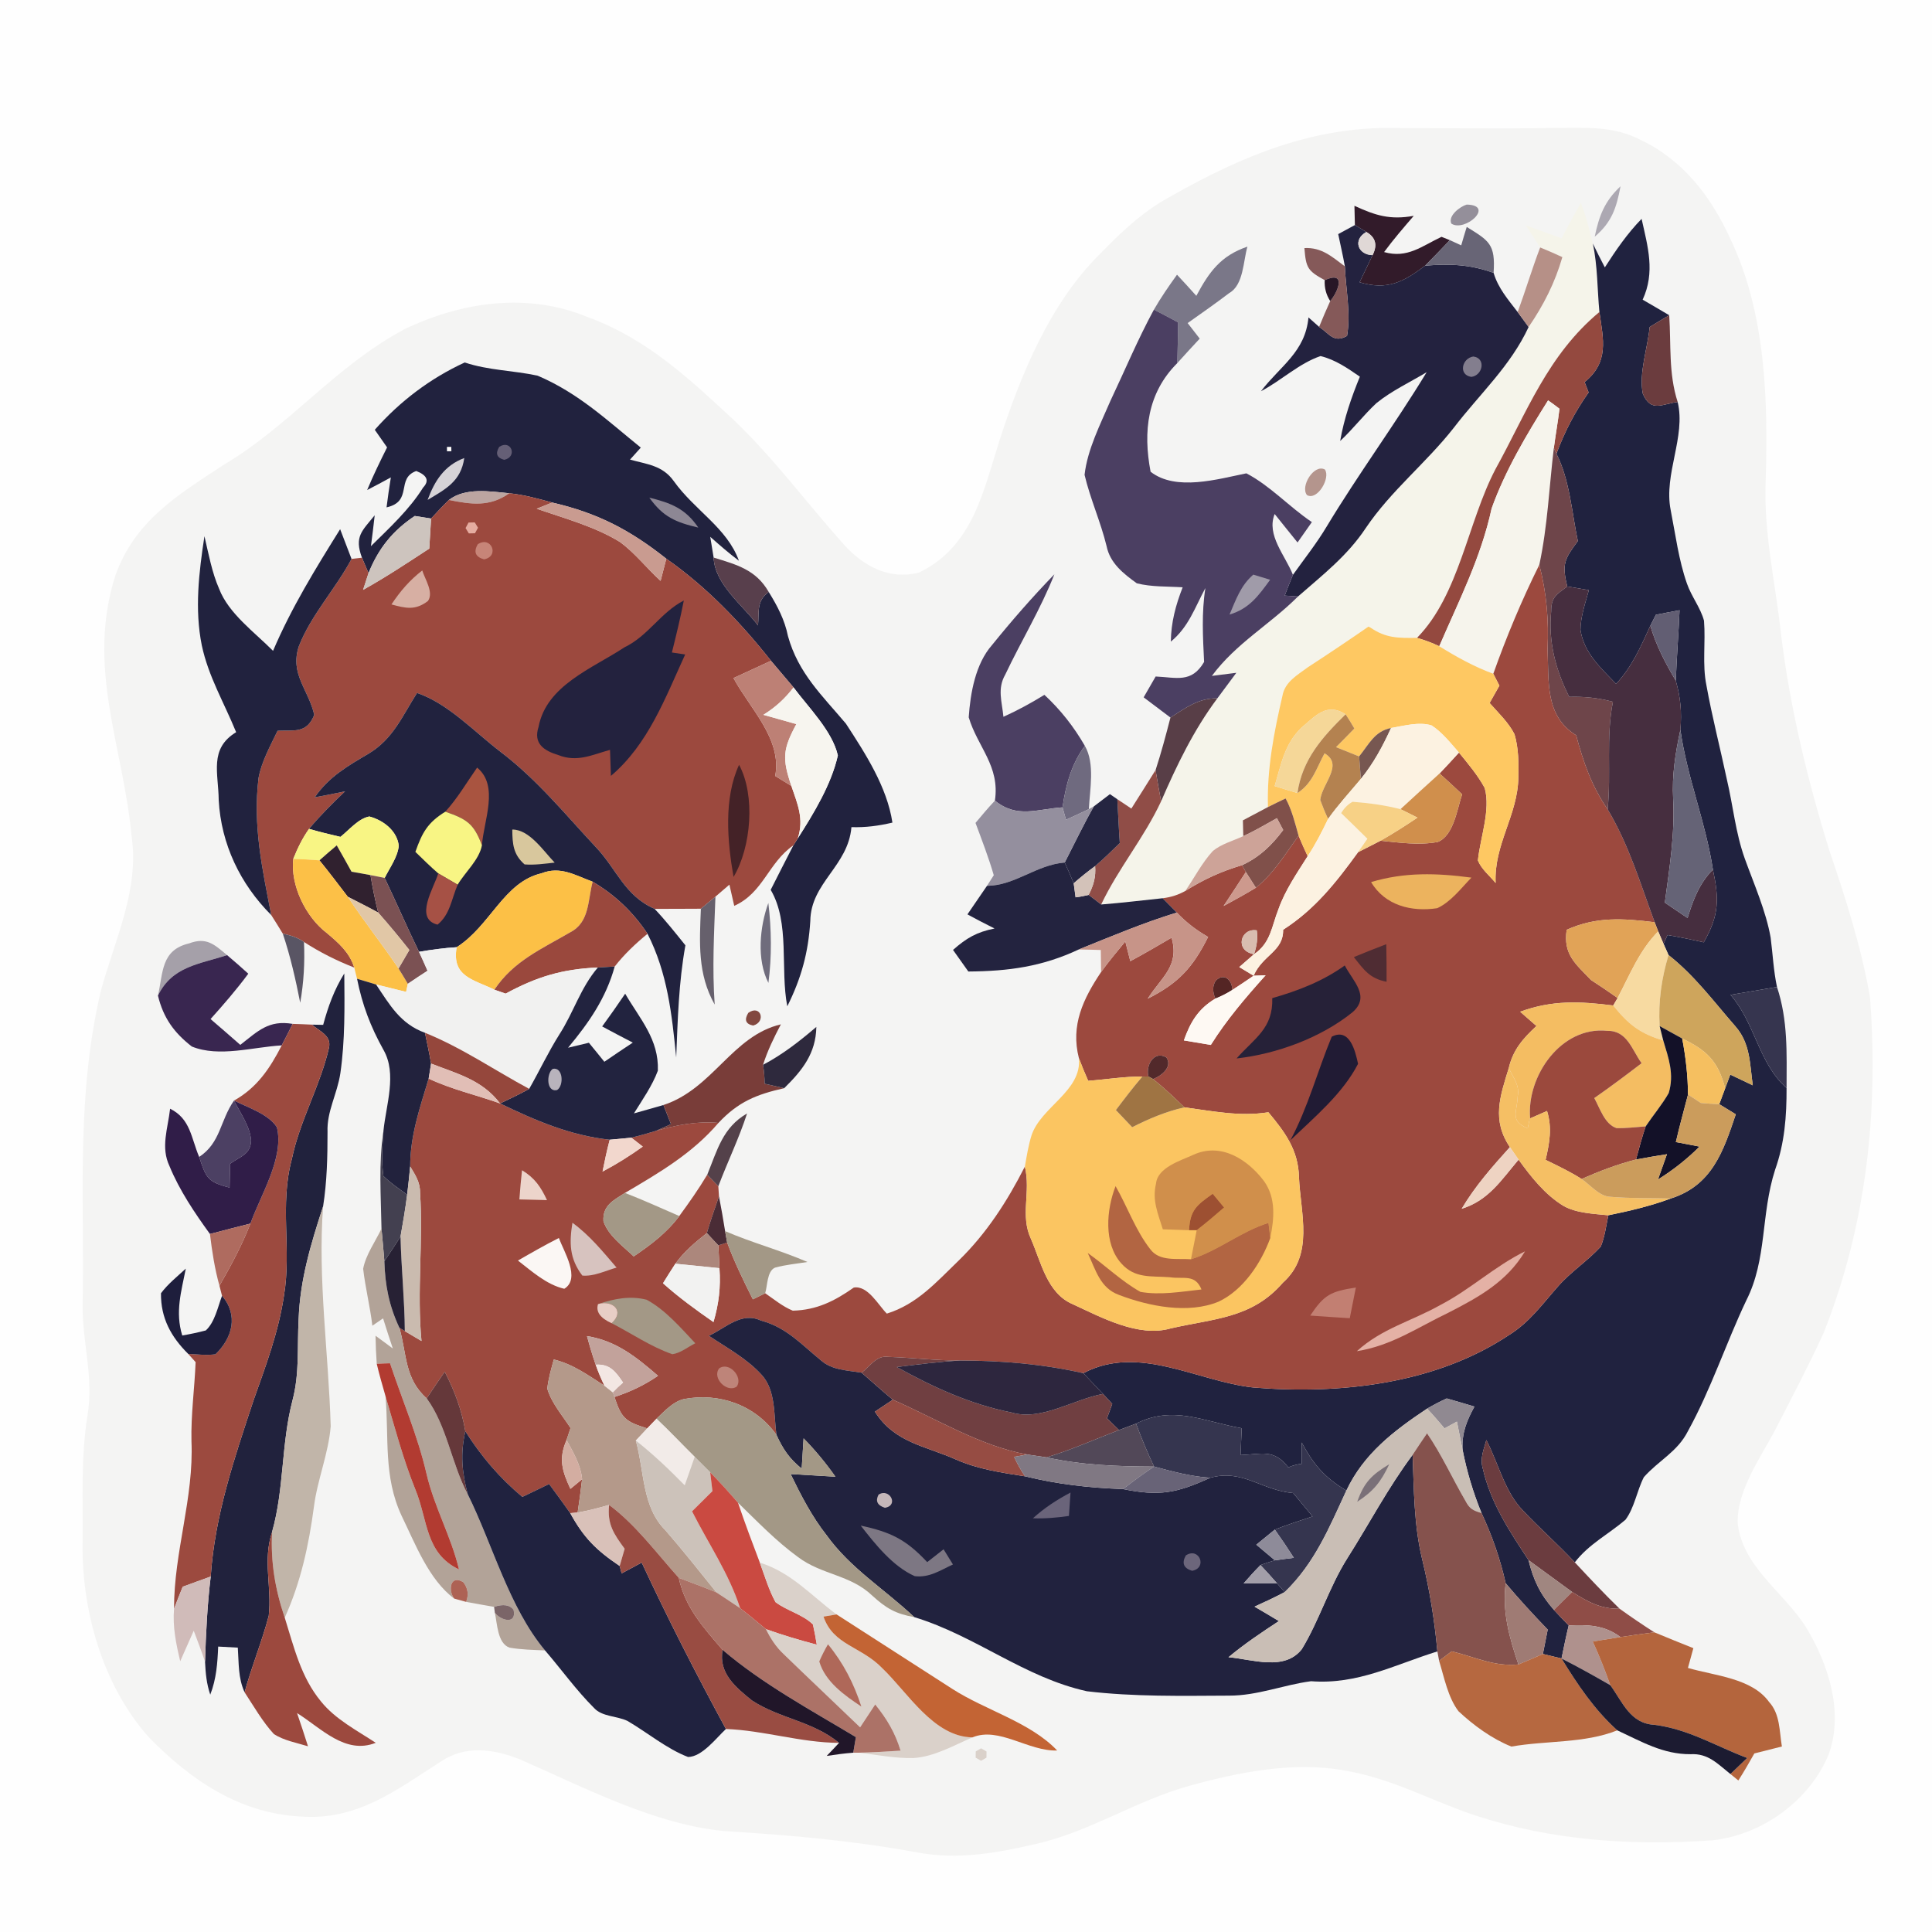 <?xml version="1.0" encoding="UTF-8" standalone="no"?>
<!DOCTYPE svg PUBLIC "-//W3C//DTD SVG 1.1//EN" "http://www.w3.org/Graphics/SVG/1.1/DTD/svg11.dtd">
<svg xmlns="http://www.w3.org/2000/svg" version="1.1" viewBox="0 0 256 256" width="256.0pt" height="256.0pt">
<path d="M 0.00 0.00 L 256.00 0.00 L 256.00 256.00 L 0.00 256.00 L 0.00 0.00 Z" fill="#fefefe" />
<path d="M 182.97 16.96 C 190.64 16.96 198.32 17.09 206.00 16.95 C 210.04 16.96 213.70 16.62 217.42 18.55 C 223.07 21.25 226.76 26.10 229.30 31.69 C 234.02 41.58 234.30 53.26 233.95 64.00 C 233.72 70.85 235.26 77.24 235.99 84.00 C 237.18 93.74 239.48 103.26 242.38 112.63 C 244.54 118.98 246.63 125.49 247.78 132.10 C 248.95 147.31 247.29 162.44 241.62 176.67 C 239.66 180.95 237.45 185.13 235.30 189.32 C 233.33 193.11 230.09 197.50 230.26 201.91 C 230.97 207.73 236.44 211.02 239.33 215.66 C 242.27 220.51 244.30 226.79 242.35 232.37 C 239.83 238.56 233.54 243.13 226.92 243.85 C 216.27 244.60 205.68 243.90 195.49 240.56 C 189.58 238.59 184.62 235.73 178.38 234.64 C 171.59 233.34 164.20 234.80 157.63 236.62 C 150.48 238.60 144.44 242.71 137.28 244.33 C 132.02 245.54 126.95 246.47 121.56 245.46 C 113.15 243.91 104.70 243.16 96.18 242.64 C 86.88 241.84 77.37 236.82 68.90 233.13 C 65.38 231.74 61.70 231.20 58.39 233.43 C 52.50 237.20 47.36 241.23 39.90 240.70 C 31.75 240.30 25.30 235.88 19.76 230.24 C 13.54 223.28 10.73 213.21 10.95 204.01 C 11.00 198.49 10.71 193.06 11.59 187.58 C 12.45 182.51 10.92 178.09 10.95 173.02 C 11.22 158.66 10.04 145.59 13.34 131.38 C 15.16 124.63 18.51 117.91 17.43 110.75 C 16.31 98.82 11.42 88.51 15.27 76.31 C 17.85 69.02 23.50 65.62 29.61 61.61 C 38.41 56.40 44.42 48.51 53.62 43.61 C 61.26 39.96 69.99 38.71 77.99 42.06 C 85.77 44.93 91.34 50.19 97.29 55.71 C 102.65 60.85 106.96 66.73 111.84 72.18 C 114.44 75.04 117.82 76.87 121.77 75.87 C 128.86 72.44 130.25 65.25 132.42 58.42 C 135.22 49.72 139.11 40.23 145.70 33.70 C 148.19 31.14 150.73 28.68 153.78 26.79 C 162.91 21.50 172.21 17.23 182.97 16.96 Z" fill="#f4f4f3" />
<path d="M 214.73 24.68 C 214.19 27.54 213.58 29.44 211.31 31.36 C 211.89 28.58 212.62 26.66 214.73 24.68 Z" fill="#aca8b2" />
<path d="M 179.47 27.27 C 182.29 28.57 184.21 29.16 187.33 28.60 C 185.98 30.17 184.63 31.73 183.40 33.40 C 186.48 34.28 188.38 32.62 191.01 31.38 L 192.11 31.82 C 191.03 32.96 189.95 34.09 188.84 35.20 C 185.95 37.38 183.82 38.50 180.15 37.40 C 180.73 36.20 181.31 35.01 181.87 33.81 C 182.55 32.47 182.28 31.45 181.05 30.74 L 179.53 29.82 C 179.50 28.97 179.48 28.12 179.47 27.27 Z" fill="#321b2a" />
<path d="M 194.34 27.11 C 198.14 27.18 194.12 30.81 192.31 29.63 C 191.84 28.58 193.48 27.36 194.34 27.11 Z" fill="#948f9a" />
<path d="M 209.47 26.88 C 210.17 28.63 210.59 30.45 211.06 32.27 C 211.70 35.28 211.64 38.30 211.93 41.34 C 205.06 47.06 202.34 54.60 198.15 62.18 C 194.48 69.19 193.36 78.83 187.76 84.52 C 185.31 84.55 183.66 84.58 181.59 83.16 L 181.33 83.03 C 178.68 84.86 176.02 86.65 173.32 88.40 C 171.92 89.45 170.26 90.33 169.93 92.20 C 168.80 97.07 167.86 101.91 168.01 106.94 C 166.90 107.52 165.80 108.11 164.69 108.70 C 164.71 109.39 164.73 110.09 164.74 110.79 C 163.42 111.41 161.84 111.82 160.71 112.76 C 159.27 114.32 158.26 116.32 157.05 118.06 C 156.15 118.57 155.15 118.89 154.06 119.02 C 151.34 119.30 148.63 119.64 145.91 119.85 C 148.19 115.05 151.62 110.98 153.85 106.18 C 155.93 101.39 158.17 96.73 161.31 92.53 C 162.14 91.40 162.99 90.28 163.82 89.15 C 162.74 89.29 161.66 89.43 160.58 89.56 C 163.79 85.23 168.23 82.79 171.99 79.04 C 175.24 76.20 178.55 73.63 180.97 69.97 C 184.33 64.99 188.96 61.37 192.66 56.65 C 196.09 52.17 200.14 48.52 202.55 43.33 C 204.54 40.42 206.04 37.47 207.02 34.07 C 206.05 33.62 205.07 33.19 204.08 32.79 C 203.45 31.82 202.81 30.84 202.18 29.86 C 203.76 30.43 205.34 31.00 206.92 31.58 C 207.74 29.99 208.59 28.42 209.47 26.88 Z" fill="#f5f4ea" />
<path d="M 217.52 29.00 C 218.35 32.72 219.34 36.06 217.66 39.71 C 218.83 40.39 220.01 41.07 221.18 41.77 C 220.31 42.28 219.45 42.80 218.59 43.33 C 218.32 46.14 217.14 49.40 217.68 52.17 C 218.79 54.71 220.22 53.51 222.30 53.27 C 223.41 57.87 220.43 62.83 221.37 67.57 C 222.01 70.82 222.43 74.20 223.53 77.33 C 224.12 79.04 225.33 80.52 225.79 82.25 C 226.02 85.17 225.54 88.03 226.11 90.81 C 226.86 94.98 227.93 99.10 228.81 103.24 C 229.66 106.84 229.95 110.29 231.20 113.79 C 232.41 117.14 234.00 120.72 234.62 124.24 C 234.90 126.43 235.00 128.62 235.46 130.78 C 233.40 131.13 231.35 131.47 229.30 131.82 C 232.60 135.62 233.02 140.90 236.73 144.16 C 236.74 147.92 236.48 151.43 235.21 155.00 C 233.29 160.97 234.17 166.84 231.39 172.32 C 228.68 178.03 226.70 184.13 223.65 189.65 C 222.26 192.39 219.81 193.49 217.82 195.73 C 216.90 197.52 216.58 199.78 215.38 201.38 C 213.11 203.31 210.52 204.61 208.67 207.02 C 206.47 204.65 204.03 202.52 201.82 200.17 C 199.42 197.76 198.53 193.86 196.95 190.81 C 196.60 192.11 196.09 193.20 196.47 194.56 C 197.54 199.21 199.98 202.82 202.54 206.73 C 203.18 209.37 204.09 211.26 205.91 213.33 C 206.55 214.02 207.20 214.70 207.86 215.38 C 207.51 216.83 207.21 218.30 206.91 219.76 C 206.09 219.56 205.26 219.36 204.44 219.16 C 204.65 218.08 204.86 217.00 205.08 215.93 C 203.16 213.94 201.29 211.91 199.51 209.79 C 198.78 206.54 197.72 203.50 196.31 200.49 C 195.20 197.77 194.36 194.98 193.80 192.10 C 193.68 189.88 194.34 188.27 195.37 186.38 C 194.14 186.02 192.93 185.64 191.70 185.30 C 190.81 185.70 189.95 186.16 189.10 186.65 C 184.72 189.57 180.70 192.62 178.40 197.51 C 175.48 195.75 174.07 194.09 172.48 191.14 C 172.49 192.08 172.49 193.02 172.48 193.96 C 171.86 194.03 171.26 194.19 170.71 194.44 C 168.80 191.94 167.15 192.70 164.38 192.80 C 164.43 191.62 164.48 190.44 164.53 189.25 C 159.49 188.36 155.47 186.16 150.53 188.64 C 149.77 188.92 149.02 189.21 148.27 189.49 C 147.74 188.97 147.21 188.45 146.68 187.93 C 146.91 187.29 147.14 186.66 147.38 186.02 C 146.97 185.58 146.56 185.14 146.15 184.70 C 145.28 183.78 144.41 182.87 143.55 181.95 C 150.88 178.07 158.64 183.04 166.06 183.85 C 177.48 184.80 190.16 183.41 199.92 176.92 C 202.66 175.23 204.37 172.80 206.46 170.44 C 208.17 168.49 210.37 167.08 212.11 165.18 C 212.64 163.87 212.83 162.41 213.11 161.03 C 215.92 160.46 218.69 159.81 221.38 158.81 C 226.84 157.08 228.34 152.59 230.00 147.65 C 229.27 147.20 228.54 146.76 227.81 146.31 L 228.59 144.22 C 228.81 143.61 229.04 143.00 229.27 142.39 C 230.26 142.87 231.25 143.34 232.25 143.81 C 231.86 140.99 231.94 138.28 229.97 136.02 C 227.06 132.69 224.57 129.29 221.09 126.55 L 220.43 125.07 L 220.95 123.90 C 222.57 124.16 224.16 124.51 225.76 124.86 C 227.79 121.29 227.81 119.15 226.97 115.22 C 226.01 108.90 223.55 103.04 222.66 96.71 C 222.86 94.37 222.69 92.45 222.05 90.19 C 222.17 87.08 222.42 83.97 222.55 80.86 C 221.50 81.05 220.45 81.25 219.41 81.46 L 218.68 82.91 C 217.41 85.68 216.25 88.36 214.14 90.62 C 212.11 88.51 209.89 86.53 209.42 83.47 C 209.43 81.71 210.07 79.89 210.53 78.20 C 209.58 78.03 208.62 77.86 207.67 77.71 C 206.94 74.71 207.30 74.09 209.07 71.69 C 208.27 67.87 207.99 63.55 206.23 60.12 C 207.35 57.15 208.67 54.59 210.50 52.00 C 210.32 51.54 210.14 51.09 209.97 50.63 C 213.24 47.96 212.45 45.01 211.93 41.34 C 211.64 38.30 211.70 35.28 211.06 32.27 C 211.56 33.33 212.11 34.38 212.65 35.43 C 214.11 33.15 215.63 30.94 217.52 29.00 Z" fill="#20223f" />
<path d="M 179.53 29.82 L 181.05 30.74 C 179.23 31.73 179.89 33.76 181.87 33.81 C 181.31 35.01 180.73 36.20 180.15 37.40 C 183.82 38.50 185.95 37.38 188.84 35.20 C 192.09 34.93 194.80 35.03 197.91 36.16 C 198.52 38.20 199.83 39.69 201.10 41.35 C 201.58 42.01 202.07 42.67 202.55 43.33 C 200.14 48.52 196.09 52.17 192.66 56.65 C 188.96 61.37 184.33 64.99 180.97 69.97 C 178.55 73.63 175.24 76.20 171.99 79.04 L 170.23 78.92 C 170.58 77.99 170.94 77.08 171.32 76.17 C 172.83 74.05 174.44 72.03 175.78 69.79 C 179.98 62.82 184.81 56.28 189.04 49.32 C 186.83 50.65 184.40 51.78 182.39 53.41 C 180.69 54.99 179.28 56.85 177.58 58.43 C 178.09 55.47 179.06 52.68 180.19 49.91 C 178.53 48.77 176.96 47.67 174.98 47.18 C 172.14 48.14 169.76 50.44 167.08 51.84 C 169.66 48.47 172.95 46.65 173.38 42.06 C 173.85 42.48 174.32 42.89 174.79 43.31 C 176.15 44.21 176.73 45.51 178.49 44.51 C 179.01 41.54 178.32 38.30 178.20 35.29 C 177.95 33.86 177.61 32.44 177.32 31.02 C 178.06 30.62 178.80 30.22 179.53 29.82 Z" fill="#23223f" />
<path d="M 194.35 30.07 C 197.31 31.91 198.17 32.33 197.91 36.16 C 194.80 35.03 192.09 34.93 188.84 35.20 C 189.95 34.09 191.03 32.96 192.11 31.82 C 192.61 32.05 193.12 32.28 193.62 32.51 C 193.85 31.69 194.10 30.88 194.35 30.07 Z" fill="#686576" />
<path d="M 181.05 30.74 C 182.28 31.45 182.55 32.47 181.87 33.81 C 179.89 33.76 179.23 31.73 181.05 30.74 Z" fill="#e0d8d6" />
<path d="M 165.29 32.68 C 164.73 34.58 164.79 37.76 162.88 38.83 C 161.08 40.20 159.22 41.50 157.37 42.81 C 157.91 43.50 158.44 44.18 158.97 44.87 C 157.98 45.94 156.98 47.01 156.00 48.11 C 156.05 46.31 156.08 44.52 156.11 42.72 C 155.04 42.15 153.98 41.57 152.90 41.03 C 153.83 39.42 154.88 37.90 155.96 36.40 C 156.82 37.32 157.68 38.26 158.52 39.20 C 160.22 36.03 161.74 33.89 165.29 32.68 Z" fill="#7a7788" />
<path d="M 172.84 32.87 C 175.14 32.76 176.48 34.01 178.20 35.29 C 178.32 38.30 179.01 41.54 178.49 44.51 C 176.73 45.51 176.15 44.21 174.79 43.31 C 175.26 42.16 175.75 41.02 176.26 39.89 C 177.34 38.63 178.42 35.82 175.53 37.12 C 173.27 35.88 173.05 35.51 172.84 32.87 Z" fill="#855959" />
<path d="M 204.08 32.79 C 205.07 33.19 206.05 33.62 207.02 34.07 C 206.04 37.47 204.54 40.42 202.55 43.33 C 202.07 42.67 201.58 42.01 201.10 41.35 C 202.14 38.52 203.00 35.62 204.08 32.79 Z" fill="#b69087" />
<path d="M 176.26 39.89 C 175.72 39.06 175.48 38.14 175.53 37.12 C 178.42 35.82 177.34 38.63 176.26 39.89 Z" fill="#271626" />
<path d="M 152.90 41.03 C 153.98 41.57 155.04 42.15 156.11 42.72 C 156.08 44.52 156.05 46.31 156.00 48.11 C 152.02 52.08 151.44 57.18 152.46 62.51 C 155.83 65.13 161.36 63.48 165.15 62.72 C 168.28 64.34 170.87 67.20 173.83 69.18 C 173.20 70.08 172.57 70.98 171.93 71.88 C 170.91 70.63 169.91 69.36 168.90 68.11 C 167.77 70.91 170.31 73.60 171.32 76.17 C 170.94 77.08 170.58 77.99 170.23 78.92 L 171.99 79.04 C 168.23 82.79 163.79 85.23 160.58 89.56 C 161.66 89.43 162.74 89.29 163.82 89.15 C 162.99 90.28 162.14 91.40 161.31 92.53 C 158.81 92.49 157.11 93.80 155.09 95.08 C 153.91 94.18 152.73 93.29 151.54 92.40 C 152.07 91.48 152.60 90.56 153.13 89.64 C 155.89 89.76 157.89 90.55 159.55 87.71 C 159.39 84.40 159.20 81.22 159.72 77.92 C 158.31 80.54 157.50 83.08 155.14 85.02 C 155.18 82.44 155.78 80.20 156.71 77.82 C 154.71 77.69 152.58 77.79 150.63 77.29 C 148.86 76.01 147.09 74.63 146.63 72.37 C 145.85 69.16 144.47 66.13 143.71 62.92 C 144.09 59.55 145.80 56.23 147.13 53.13 C 149.04 49.10 150.77 44.95 152.90 41.03 Z" fill="#4b3f62" />
<path d="M 211.93 41.34 C 212.45 45.01 213.24 47.96 209.97 50.63 C 210.14 51.09 210.32 51.54 210.50 52.00 C 208.67 54.59 207.35 57.15 206.23 60.12 L 205.89 59.37 C 206.12 57.63 206.43 55.90 206.64 54.16 C 206.15 53.78 205.64 53.41 205.13 53.05 C 202.30 57.55 199.44 62.36 197.65 67.37 C 196.23 73.91 193.35 79.51 190.71 85.63 C 189.75 85.17 188.77 84.81 187.76 84.52 C 193.36 78.83 194.48 69.19 198.15 62.18 C 202.34 54.60 205.06 47.06 211.93 41.34 Z" fill="#94493f" />
<path d="M 221.18 41.77 C 221.44 45.69 221.07 49.45 222.30 53.27 C 220.22 53.51 218.79 54.71 217.68 52.17 C 217.14 49.40 218.32 46.14 218.59 43.33 C 219.45 42.80 220.31 42.28 221.18 41.77 Z" fill="#6b3c3e" />
<path d="M 61.58 48.03 C 64.75 49.09 68.02 49.08 71.24 49.78 C 76.69 52.10 80.50 55.75 84.91 59.31 C 84.43 59.84 83.96 60.37 83.48 60.90 C 85.75 61.53 87.79 61.66 89.28 63.75 C 92.05 67.63 96.34 69.94 97.91 74.30 C 96.59 73.31 95.35 72.23 94.11 71.13 C 94.26 72.05 94.41 72.96 94.56 73.88 C 94.71 77.42 98.39 80.17 100.44 82.87 C 100.61 81.09 100.19 79.63 101.86 78.44 C 103.01 80.29 103.98 82.14 104.41 84.29 C 105.78 89.22 108.95 92.16 112.09 95.89 C 114.66 99.84 117.54 104.27 118.25 109.00 C 116.42 109.43 114.69 109.66 112.82 109.60 C 112.38 114.78 107.43 116.95 107.37 122.04 C 107.11 126.22 106.18 129.61 104.32 133.34 C 103.36 128.40 104.70 122.27 102.12 117.91 C 103.11 115.93 104.13 113.97 105.13 112.01 L 105.71 111.09 C 107.82 107.78 110.15 103.97 111.02 100.10 C 110.29 96.87 107.13 93.75 105.15 91.09 C 104.16 89.91 103.15 88.74 102.16 87.56 C 98.11 82.45 93.64 77.79 88.29 74.03 C 83.46 70.21 79.22 67.99 73.17 66.59 C 71.29 66.07 69.43 65.56 67.48 65.36 C 64.93 65.11 61.65 64.57 59.48 66.25 C 58.66 67.04 57.90 67.87 57.12 68.71 C 56.40 68.59 55.68 68.48 54.96 68.37 C 52.02 70.33 50.15 72.67 48.83 75.94 C 48.53 75.26 48.24 74.58 47.96 73.90 C 46.93 71.09 47.95 70.38 49.65 68.28 C 49.50 69.64 49.33 71.01 49.15 72.37 C 51.57 69.98 54.25 67.52 56.06 64.61 C 56.91 63.71 56.61 62.98 55.16 62.41 C 52.41 63.39 54.77 66.43 51.22 67.23 C 51.38 65.90 51.58 64.58 51.79 63.26 C 50.75 63.83 49.70 64.39 48.65 64.93 C 49.45 63.01 50.36 61.14 51.29 59.28 C 50.74 58.51 50.20 57.73 49.66 56.95 C 52.99 53.18 57.01 50.13 61.58 48.03 Z" fill="#21223e" />
<path d="M 195.22 47.24 C 196.95 47.46 196.47 49.76 194.96 49.94 C 193.20 49.68 193.72 47.46 195.22 47.24 Z" fill="#837e8e" />
<path d="M 205.13 53.05 C 205.64 53.41 206.15 53.78 206.64 54.16 C 206.43 55.90 206.12 57.63 205.89 59.37 C 205.27 64.54 205.07 69.71 203.97 74.83 C 201.64 79.52 199.62 84.35 197.87 89.28 C 195.32 88.34 193.00 87.05 190.71 85.63 C 193.35 79.51 196.23 73.91 197.65 67.37 C 199.44 62.36 202.30 57.55 205.13 53.05 Z" fill="#f6f4ec" />
<path d="M 59.22 59.22 L 59.80 59.21 L 59.81 59.79 L 59.23 59.80 L 59.22 59.22 Z" fill="#fefdfb" />
<path d="M 66.15 59.21 C 67.74 58.17 68.62 60.55 66.81 60.93 C 65.83 60.67 65.61 60.10 66.15 59.21 Z" fill="#655f76" />
<path d="M 205.89 59.37 L 206.23 60.12 C 207.99 63.55 208.27 67.87 209.07 71.69 C 207.30 74.09 206.94 74.71 207.67 77.71 C 206.29 78.75 205.53 79.08 205.54 81.00 C 205.14 85.04 206.13 88.76 207.93 92.34 C 209.97 92.28 211.75 92.47 213.72 92.99 C 212.78 97.75 213.51 102.46 213.02 107.24 C 210.92 104.21 209.79 100.97 208.85 97.43 C 204.71 94.88 205.24 90.33 205.06 86.04 C 205.23 82.09 204.94 78.66 203.97 74.83 C 205.07 69.71 205.27 64.54 205.89 59.37 Z" fill="#6e454a" />
<path d="M 61.52 60.69 C 61.08 63.76 59.08 64.80 56.66 66.24 C 57.59 63.71 58.89 61.67 61.52 60.69 Z" fill="#d6d3d7" />
<path d="M 175.55 62.21 C 176.34 63.30 174.57 66.39 173.18 65.60 C 172.26 64.45 174.11 61.44 175.55 62.21 Z" fill="#b4958d" />
<path d="M 67.48 65.36 C 64.88 67.21 62.43 66.83 59.48 66.25 C 61.65 64.57 64.93 65.11 67.48 65.36 Z" fill="#bca5a1" />
<path d="M 67.48 65.36 C 69.43 65.56 71.29 66.07 73.17 66.59 C 72.49 66.86 71.80 67.13 71.12 67.41 C 74.78 68.68 78.86 69.78 82.17 71.83 C 84.15 73.29 85.71 75.31 87.53 76.97 C 87.78 75.99 88.04 75.01 88.29 74.03 C 93.64 77.79 98.11 82.45 102.16 87.56 C 100.50 88.32 98.85 89.08 97.19 89.85 C 99.41 93.94 103.64 97.94 102.72 102.82 C 103.44 103.26 104.15 103.70 104.86 104.14 C 105.69 106.58 106.56 108.50 105.71 111.09 L 105.13 112.01 C 101.76 114.36 101.16 118.29 97.29 120.03 C 97.07 119.09 96.86 118.16 96.65 117.22 C 96.03 117.75 95.42 118.28 94.80 118.81 C 94.16 119.35 93.52 119.88 92.87 120.41 C 90.83 120.41 88.78 120.44 86.74 120.43 C 82.71 118.66 81.73 115.13 78.86 112.15 C 74.81 107.80 71.12 103.27 66.36 99.65 C 62.85 96.97 59.41 93.24 55.26 91.82 C 53.30 94.89 52.11 97.89 48.85 99.86 C 46.10 101.48 43.56 102.93 41.71 105.65 C 43.05 105.40 44.39 105.14 45.72 104.86 C 44.05 106.44 42.43 108.07 40.95 109.83 C 40.07 111.06 39.42 112.41 38.86 113.81 C 38.46 117.32 40.53 121.55 43.33 123.65 C 44.90 124.98 46.29 126.17 46.94 128.21 C 44.58 127.28 42.42 126.20 40.28 124.82 C 39.41 124.20 38.49 123.95 37.47 123.71 C 36.98 122.88 36.45 122.07 35.94 121.25 C 34.75 115.09 33.49 109.43 34.26 103.07 C 34.66 100.91 35.83 98.81 36.78 96.83 C 38.99 96.72 40.63 97.24 41.64 94.72 C 40.87 91.34 38.38 89.33 39.60 85.63 C 41.22 81.48 44.48 78.01 46.58 74.06 L 47.96 73.90 C 48.24 74.58 48.53 75.26 48.83 75.94 C 48.58 76.68 48.34 77.42 48.11 78.16 C 51.13 76.48 53.99 74.58 56.88 72.69 C 56.96 71.36 57.04 70.03 57.12 68.71 C 57.90 67.87 58.66 67.04 59.48 66.25 C 62.43 66.83 64.88 67.21 67.48 65.36 Z" fill="#9c493e" />
<path d="M 86.04 65.94 C 88.90 66.65 90.82 67.38 92.53 69.91 C 89.53 69.20 87.86 68.50 86.04 65.94 Z" fill="#8d8794" />
<path d="M 73.17 66.59 C 79.22 67.99 83.46 70.21 88.29 74.03 C 88.04 75.01 87.78 75.99 87.53 76.97 C 85.71 75.31 84.15 73.29 82.17 71.83 C 78.86 69.78 74.78 68.68 71.12 67.41 C 71.80 67.13 72.49 66.86 73.17 66.59 Z" fill="#c99b90" />
<path d="M 54.96 68.37 C 55.68 68.48 56.40 68.59 57.12 68.71 C 57.04 70.03 56.96 71.36 56.88 72.69 C 53.99 74.58 51.13 76.48 48.11 78.16 C 48.34 77.42 48.58 76.68 48.83 75.94 C 50.15 72.67 52.02 70.33 54.96 68.37 Z" fill="#cdc4be" />
<path d="M 62.08 69.24 L 62.91 69.22 L 63.34 69.93 L 62.94 70.66 L 62.12 70.68 L 61.69 69.97 L 62.08 69.24 Z" fill="#e5aca0" />
<path d="M 27.09 71.05 C 27.63 73.35 28.08 75.85 29.03 78.01 C 30.29 81.30 33.73 83.77 36.18 86.24 C 38.61 80.54 41.80 75.36 45.07 70.12 C 45.57 71.43 46.07 72.74 46.58 74.06 C 44.48 78.01 41.22 81.48 39.60 85.63 C 38.38 89.33 40.87 91.34 41.64 94.72 C 40.63 97.24 38.99 96.72 36.78 96.83 C 35.83 98.81 34.66 100.91 34.26 103.07 C 33.49 109.43 34.75 115.09 35.94 121.25 C 31.83 117.14 29.30 111.85 28.98 106.02 C 28.95 102.45 27.68 99.21 31.29 97.02 C 29.66 93.03 27.62 89.65 26.74 85.52 C 25.77 80.73 26.36 75.83 27.09 71.05 Z" fill="#21223e" />
<path d="M 63.30 72.12 C 65.07 70.94 66.26 73.70 64.14 74.12 C 63.00 73.80 62.72 73.14 63.30 72.12 Z" fill="#c78578" />
<path d="M 94.56 73.88 C 97.60 74.82 100.17 75.48 101.86 78.44 C 100.19 79.63 100.61 81.09 100.44 82.87 C 98.39 80.17 94.71 77.42 94.56 73.88 Z" fill="#583f4c" />
<path d="M 203.97 74.83 C 204.94 78.66 205.23 82.09 205.06 86.04 C 205.24 90.33 204.71 94.88 208.85 97.43 C 209.79 100.97 210.92 104.21 213.02 107.24 C 215.86 112.00 217.34 117.05 219.25 122.20 C 215.04 121.69 211.57 121.43 207.59 123.20 C 207.12 126.49 208.75 127.69 210.81 129.85 C 212.00 130.62 213.18 131.42 214.34 132.24 L 213.76 133.23 C 209.33 132.68 205.69 132.50 201.43 134.06 C 202.15 134.69 202.87 135.32 203.59 135.95 C 201.81 137.60 200.49 139.09 199.92 141.52 C 198.75 145.32 197.65 148.42 200.07 152.00 C 197.73 154.60 195.47 157.15 193.68 160.17 C 197.25 159.06 198.93 156.36 201.22 153.66 C 202.87 155.94 204.72 158.30 207.16 159.78 C 208.87 160.76 211.19 160.83 213.11 161.03 C 212.83 162.41 212.64 163.87 212.11 165.18 C 210.37 167.08 208.17 168.49 206.46 170.44 C 204.37 172.80 202.66 175.23 199.92 176.92 C 190.16 183.41 177.48 184.80 166.06 183.85 C 158.64 183.04 150.88 178.07 143.55 181.95 C 138.14 180.74 132.76 180.28 127.23 180.28 C 124.03 180.28 120.87 179.90 117.68 179.79 C 116.14 179.56 115.27 181.05 114.17 181.89 C 112.31 181.57 110.25 181.57 108.77 180.25 C 106.20 178.15 104.18 175.87 100.82 174.98 C 98.24 173.78 96.16 175.96 93.93 177.00 C 96.27 178.56 99.00 180.05 100.89 182.14 C 102.82 184.19 102.52 187.49 102.88 190.12 C 100.05 186.16 95.31 184.49 90.59 185.39 C 89.17 185.74 88.02 187.02 86.99 187.99 L 85.76 189.27 C 82.90 188.38 82.35 187.97 81.42 185.11 C 83.54 184.41 85.35 183.56 87.19 182.30 C 84.33 179.83 81.65 177.65 77.78 177.04 C 78.12 178.32 78.50 179.58 78.93 180.83 C 79.26 181.77 79.65 182.70 80.09 183.61 C 77.89 182.21 75.96 180.77 73.38 180.14 C 73.04 181.40 72.65 182.71 72.52 184.01 C 73.07 185.90 74.54 187.58 75.60 189.22 C 75.42 189.75 75.25 190.28 75.07 190.81 C 73.98 193.33 74.49 194.91 75.58 197.28 L 77.13 196.01 C 76.96 197.48 76.76 198.95 76.54 200.42 L 75.56 200.50 C 74.64 199.20 73.71 197.92 72.76 196.64 C 71.58 197.22 70.39 197.78 69.21 198.35 C 66.15 195.78 63.81 193.03 61.66 189.66 C 61.19 186.85 60.23 184.28 58.93 181.76 C 58.11 182.92 57.33 184.10 56.54 185.29 C 53.59 182.68 53.92 179.45 52.92 175.94 L 53.64 176.38 C 54.38 176.82 55.11 177.26 55.85 177.69 C 55.22 171.12 56.09 164.58 55.66 158.01 C 55.67 156.63 55.02 155.68 54.35 154.56 C 54.35 150.47 55.64 146.78 56.80 142.92 C 59.88 144.37 63.08 145.07 66.26 146.21 C 70.93 148.47 75.57 150.46 80.79 151.02 C 80.42 152.42 80.12 153.83 79.84 155.24 C 81.70 154.26 83.46 153.15 85.17 151.93 L 83.66 150.75 C 84.75 150.48 85.83 150.18 86.90 149.85 C 89.64 149.08 92.34 148.53 95.20 148.79 C 91.73 152.85 87.34 155.40 82.81 158.07 C 81.30 159.05 79.83 159.72 79.96 161.81 C 80.57 163.71 82.57 165.14 83.97 166.48 C 86.23 164.95 88.36 163.35 90.01 161.13 C 91.31 159.36 92.58 157.55 93.71 155.66 L 95.18 157.19 L 95.27 158.52 C 94.71 160.14 94.14 161.75 93.66 163.39 C 92.12 164.61 90.64 165.84 89.49 167.45 C 88.93 168.31 88.38 169.17 87.85 170.04 C 89.95 171.92 92.22 173.57 94.54 175.18 C 95.25 172.74 95.51 170.59 95.33 168.04 C 95.29 167.03 95.24 166.02 95.18 165.02 L 96.35 164.64 C 97.32 167.24 98.51 169.69 99.76 172.17 C 100.30 171.90 100.85 171.63 101.39 171.36 C 102.56 172.16 103.73 173.14 105.05 173.67 C 108.23 173.59 110.60 172.39 113.13 170.61 C 114.99 170.29 116.38 172.94 117.51 174.06 C 121.55 172.80 124.07 169.88 127.03 167.03 C 130.72 163.44 133.48 159.15 135.80 154.58 C 136.62 157.98 135.14 161.03 136.61 164.17 C 137.96 167.25 138.74 171.37 142.14 172.81 C 145.94 174.56 150.84 177.24 155.09 176.03 C 160.80 174.70 165.86 174.74 169.99 169.96 C 174.15 166.26 172.33 160.83 172.12 155.97 C 172.04 152.39 170.25 149.99 168.07 147.38 C 164.26 147.99 160.69 147.22 156.94 146.73 C 155.60 145.43 154.25 144.15 152.79 142.98 C 153.87 142.57 155.40 141.40 154.56 140.12 C 152.90 139.15 151.79 141.17 152.17 142.64 L 151.37 142.65 C 148.95 142.63 146.59 143.04 144.19 143.21 C 143.75 142.22 143.34 141.22 142.96 140.21 C 141.84 135.85 143.53 132.35 145.90 128.80 C 146.91 127.40 148.01 126.08 149.11 124.75 C 149.33 125.62 149.55 126.49 149.77 127.36 C 151.62 126.37 153.43 125.31 155.24 124.25 C 156.32 128.02 153.90 129.46 152.08 132.33 C 156.16 130.27 158.05 128.21 160.08 124.15 C 158.50 123.24 157.19 122.24 155.93 120.92 C 155.30 120.29 154.68 119.66 154.06 119.02 C 155.15 118.89 156.15 118.57 157.05 118.06 C 159.52 116.51 161.79 115.47 164.58 114.64 L 165.08 115.55 C 164.12 117.06 163.11 118.55 162.13 120.05 C 163.57 119.26 165.00 118.49 166.41 117.63 C 168.82 115.68 170.27 113.21 172.07 110.74 C 172.45 111.65 172.85 112.56 173.27 113.45 C 171.85 115.70 170.30 117.94 169.41 120.45 C 168.49 122.75 168.40 124.93 166.16 126.44 C 166.55 125.34 166.67 124.28 166.53 123.28 C 164.39 122.91 163.53 125.97 166.16 126.44 C 165.51 127.01 164.86 127.58 164.21 128.14 C 164.85 128.52 165.48 128.91 166.11 129.29 C 165.17 129.93 164.24 130.57 163.28 131.18 C 163.30 129.88 162.18 128.83 161.09 129.95 C 160.66 130.61 160.65 131.40 161.04 132.32 C 158.77 133.68 157.73 135.43 156.87 137.86 C 158.06 138.06 159.25 138.26 160.44 138.46 C 162.54 135.11 165.07 132.16 167.70 129.23 L 166.11 129.29 C 167.31 126.52 170.08 126.07 170.02 123.20 C 174.26 120.47 177.03 116.94 179.95 112.92 C 180.94 112.41 181.94 111.92 182.93 111.40 C 185.39 111.65 188.08 112.03 190.53 111.56 C 192.64 110.69 193.07 107.20 193.74 105.25 C 192.75 104.32 191.76 103.39 190.75 102.49 C 191.63 101.58 192.47 100.65 193.32 99.72 C 194.53 101.20 195.82 102.73 196.73 104.41 C 197.55 107.34 196.12 111.04 195.83 114.02 C 196.29 115.16 197.40 116.06 198.18 117.00 C 197.93 111.91 201.12 108.01 201.19 103.02 C 201.24 101.13 201.22 99.11 200.68 97.29 C 199.90 95.74 198.52 94.44 197.38 93.15 C 197.81 92.38 198.24 91.61 198.68 90.85 C 198.41 90.33 198.14 89.80 197.87 89.28 C 199.62 84.35 201.64 79.52 203.97 74.83 Z" fill="#9c493e" />
<path d="M 55.95 75.59 C 56.31 76.75 57.50 78.49 56.71 79.63 C 55.03 80.92 53.75 80.60 51.87 80.09 C 53.03 78.34 54.28 76.88 55.95 75.59 Z" fill="#d7afa3" />
<path d="M 139.71 76.10 C 137.89 80.71 135.32 84.92 133.20 89.39 C 132.12 91.27 132.77 92.97 132.96 94.98 C 134.85 94.13 136.63 93.15 138.39 92.07 C 140.55 94.08 142.27 96.27 143.75 98.83 C 141.96 101.25 141.22 104.04 140.79 106.98 C 137.40 107.20 134.78 108.48 131.83 106.09 C 132.52 101.49 129.55 99.01 128.36 95.05 C 128.58 91.83 129.25 87.97 131.45 85.47 C 134.07 82.23 136.81 79.09 139.71 76.10 Z" fill="#4b3f62" />
<path d="M 166.07 76.14 C 166.81 76.37 167.56 76.59 168.30 76.82 C 166.77 78.92 165.54 80.66 162.92 81.43 C 163.77 79.46 164.39 77.59 166.07 76.14 Z" fill="#a09ba9" />
<path d="M 207.67 77.71 C 208.62 77.86 209.58 78.03 210.53 78.20 C 210.07 79.89 209.43 81.71 209.42 83.47 C 209.89 86.53 212.11 88.51 214.14 90.62 C 216.25 88.36 217.41 85.68 218.68 82.91 C 219.43 85.51 220.67 87.87 222.05 90.19 C 222.69 92.45 222.86 94.37 222.66 96.71 C 222.00 99.74 221.53 102.74 221.70 105.84 C 221.95 110.50 221.21 115.01 220.60 119.60 C 221.60 120.28 222.61 120.96 223.61 121.64 C 224.36 119.22 225.15 117.08 226.97 115.22 C 227.81 119.15 227.79 121.29 225.76 124.86 C 224.16 124.51 222.57 124.16 220.95 123.90 L 220.43 125.07 L 219.72 123.41 C 219.56 123.01 219.40 122.60 219.25 122.20 C 217.34 117.05 215.86 112.00 213.02 107.24 C 213.51 102.46 212.78 97.75 213.72 92.99 C 211.75 92.47 209.97 92.28 207.93 92.34 C 206.13 88.76 205.14 85.04 205.54 81.00 C 205.53 79.08 206.29 78.75 207.67 77.71 Z" fill="#462e3f" />
<path d="M 90.61 79.57 C 90.16 81.88 89.60 84.17 89.03 86.46 C 89.61 86.55 90.20 86.64 90.79 86.72 C 88.15 92.47 85.90 98.61 80.95 102.81 C 80.91 101.66 80.87 100.51 80.83 99.36 C 78.44 100.02 76.48 101.04 73.98 100.05 C 72.08 99.47 70.64 98.54 71.36 96.32 C 72.41 90.79 78.50 88.58 82.73 85.78 C 85.90 84.26 87.52 81.17 90.61 79.57 Z" fill="#23223e" />
<path d="M 219.41 81.46 C 220.45 81.25 221.50 81.05 222.55 80.86 C 222.42 83.97 222.17 87.08 222.05 90.19 C 220.67 87.87 219.43 85.51 218.68 82.91 L 219.41 81.46 Z" fill="#625e73" />
<path d="M 181.33 83.03 L 181.59 83.16 C 183.66 84.58 185.31 84.55 187.76 84.52 C 188.77 84.81 189.75 85.17 190.71 85.63 C 193.00 87.05 195.32 88.34 197.87 89.28 C 198.14 89.80 198.41 90.33 198.68 90.85 C 198.24 91.61 197.81 92.38 197.38 93.15 C 198.52 94.44 199.90 95.74 200.68 97.29 C 201.22 99.11 201.24 101.13 201.19 103.02 C 201.12 108.01 197.93 111.91 198.18 117.00 C 197.40 116.06 196.29 115.16 195.83 114.02 C 196.12 111.04 197.55 107.34 196.73 104.41 C 195.82 102.73 194.53 101.20 193.32 99.72 C 192.22 98.47 191.10 97.03 189.69 96.12 C 188.04 95.60 186.01 96.18 184.32 96.46 C 182.10 96.92 181.41 98.61 180.09 100.23 C 179.07 99.82 178.05 99.41 177.03 99.00 C 177.84 98.18 178.66 97.37 179.46 96.53 C 179.10 95.90 178.71 95.27 178.30 94.65 C 175.78 93.03 174.30 94.88 172.44 96.43 C 170.20 98.60 169.75 101.30 168.90 104.16 C 169.91 104.48 170.91 104.78 171.92 105.08 C 173.92 103.78 174.42 101.82 175.51 99.82 C 178.09 101.32 175.17 103.84 174.94 106.00 C 175.25 106.85 175.59 107.69 175.98 108.51 C 175.16 110.21 174.32 111.88 173.27 113.45 C 172.85 112.56 172.45 111.65 172.07 110.74 C 171.59 109.05 171.20 107.36 170.35 105.80 C 169.56 106.17 168.78 106.55 168.01 106.94 C 167.86 101.91 168.80 97.07 169.93 92.20 C 170.26 90.33 171.92 89.45 173.32 88.40 C 176.02 86.65 178.68 84.86 181.33 83.03 Z" fill="#fec862" />
<path d="M 102.16 87.56 C 103.15 88.74 104.16 89.91 105.15 91.09 C 103.97 92.61 102.79 93.69 101.15 94.72 C 102.61 95.12 104.06 95.54 105.52 95.95 C 103.72 99.28 103.63 100.52 104.86 104.14 C 104.15 103.70 103.44 103.26 102.72 102.82 C 103.64 97.94 99.41 93.94 97.19 89.85 C 98.85 89.08 100.50 88.32 102.16 87.56 Z" fill="#bd8075" />
<path d="M 105.15 91.09 C 107.13 93.75 110.29 96.87 111.02 100.10 C 110.15 103.97 107.82 107.78 105.71 111.09 C 106.56 108.50 105.69 106.58 104.86 104.14 C 103.63 100.52 103.72 99.28 105.52 95.95 C 104.06 95.54 102.61 95.12 101.15 94.72 C 102.79 93.69 103.97 92.61 105.15 91.09 Z" fill="#f7f5ef" />
<path d="M 55.26 91.82 C 59.41 93.24 62.85 96.97 66.36 99.65 C 71.12 103.27 74.81 107.80 78.86 112.15 C 81.73 115.13 82.71 118.66 86.74 120.43 C 88.18 121.95 89.50 123.62 90.82 125.26 C 89.93 130.18 89.80 135.13 89.60 140.12 C 89.03 134.41 88.45 128.93 85.80 123.73 C 83.84 120.82 81.55 118.63 78.53 116.83 C 76.18 115.97 74.27 114.73 71.74 115.72 C 66.75 116.88 64.98 122.68 60.51 125.51 C 58.84 125.61 57.18 125.84 55.52 126.12 C 53.94 122.88 52.52 119.58 50.97 116.33 C 51.63 115.00 52.70 113.56 52.84 112.06 C 52.60 110.06 50.78 108.68 48.94 108.19 C 47.48 108.46 46.25 109.99 45.11 110.89 C 43.72 110.57 42.33 110.23 40.95 109.83 C 42.43 108.07 44.05 106.44 45.72 104.86 C 44.39 105.14 43.05 105.40 41.71 105.65 C 43.56 102.93 46.10 101.48 48.85 99.86 C 52.11 97.89 53.30 94.89 55.26 91.82 Z" fill="#21223e" />
<path d="M 161.31 92.53 C 158.17 96.73 155.93 101.39 153.85 106.18 C 153.59 104.80 153.34 103.42 153.12 102.04 C 153.87 99.74 154.49 97.41 155.09 95.08 C 157.11 93.80 158.81 92.49 161.31 92.53 Z" fill="#583e47" />
<path d="M 178.30 94.65 C 175.21 97.68 172.55 100.64 171.92 105.08 C 170.91 104.78 169.91 104.48 168.90 104.16 C 169.75 101.30 170.20 98.60 172.44 96.43 C 174.30 94.88 175.78 93.03 178.30 94.65 Z" fill="#f5d798" />
<path d="M 178.30 94.65 C 178.71 95.27 179.10 95.90 179.46 96.53 C 178.66 97.37 177.84 98.18 177.03 99.00 C 178.05 99.41 179.07 99.82 180.09 100.23 C 180.17 101.22 180.24 102.22 180.32 103.21 C 178.85 104.97 177.31 106.64 175.98 108.51 C 175.59 107.69 175.25 106.85 174.94 106.00 C 175.17 103.84 178.09 101.32 175.51 99.82 C 174.42 101.82 173.92 103.78 171.92 105.08 C 172.55 100.64 175.21 97.68 178.30 94.65 Z" fill="#b48250" />
<path d="M 184.32 96.46 C 183.23 98.86 181.99 101.16 180.32 103.21 C 180.24 102.22 180.17 101.22 180.09 100.23 C 181.41 98.61 182.10 96.92 184.32 96.46 Z" fill="#775751" />
<path d="M 189.69 96.12 C 191.10 97.03 192.22 98.47 193.32 99.72 C 192.47 100.65 191.63 101.58 190.75 102.49 C 189.02 104.07 187.28 105.63 185.57 107.22 C 183.48 106.68 181.37 106.40 179.23 106.24 C 178.63 106.55 178.13 107.05 177.71 107.74 C 178.88 108.87 180.04 110.00 181.19 111.14 C 180.78 111.73 180.36 112.33 179.95 112.92 C 177.03 116.94 174.26 120.47 170.02 123.20 C 170.08 126.07 167.31 126.52 166.11 129.29 C 165.48 128.91 164.85 128.52 164.21 128.14 C 164.86 127.58 165.51 127.01 166.16 126.44 C 168.40 124.93 168.49 122.75 169.41 120.45 C 170.30 117.94 171.85 115.70 173.27 113.45 C 174.32 111.88 175.16 110.21 175.98 108.51 C 177.31 106.64 178.85 104.97 180.32 103.21 C 181.99 101.16 183.23 98.86 184.32 96.46 C 186.01 96.18 188.04 95.60 189.69 96.12 Z" fill="#fcf2e1" />
<path d="M 222.66 96.71 C 223.55 103.04 226.01 108.90 226.97 115.22 C 225.15 117.08 224.36 119.22 223.61 121.64 C 222.61 120.96 221.60 120.28 220.60 119.60 C 221.21 115.01 221.95 110.50 221.70 105.84 C 221.53 102.74 222.00 99.74 222.66 96.71 Z" fill="#656376" />
<path d="M 143.75 98.83 C 145.11 101.19 144.41 104.59 144.28 107.21 C 143.28 107.70 142.27 108.16 141.25 108.62 L 140.79 106.98 C 141.22 104.04 141.96 101.25 143.75 98.83 Z" fill="#6f6a7f" />
<path d="M 63.22 101.71 C 66.17 104.12 64.09 108.75 63.86 112.00 C 62.78 109.12 61.87 108.55 59.01 107.55 C 60.64 105.75 61.81 103.73 63.22 101.71 Z" fill="#a95440" />
<path d="M 97.93 101.34 C 100.12 105.40 99.54 112.27 97.20 116.20 C 96.37 111.49 95.88 105.78 97.93 101.34 Z" fill="#442227" />
<path d="M 153.12 102.04 C 153.34 103.42 153.59 104.80 153.85 106.18 C 151.62 110.98 148.19 115.05 145.91 119.85 C 145.35 119.42 144.80 119.00 144.25 118.58 C 144.90 117.33 145.23 116.17 145.11 114.76 C 146.25 113.79 147.31 112.75 148.38 111.71 C 148.24 109.77 148.17 107.83 148.05 105.90 C 148.67 106.31 149.29 106.73 149.91 107.14 C 150.98 105.44 152.06 103.75 153.12 102.04 Z" fill="#904d47" />
<path d="M 190.75 102.49 C 191.76 103.39 192.75 104.32 193.74 105.25 C 193.07 107.20 192.64 110.69 190.53 111.56 C 188.08 112.03 185.39 111.65 182.93 111.40 C 184.61 110.45 186.22 109.41 187.82 108.34 C 187.08 107.96 186.33 107.59 185.57 107.22 C 187.28 105.63 189.02 104.07 190.75 102.49 Z" fill="#d08f4c" />
<path d="M 147.07 105.23 L 148.05 105.90 C 148.17 107.83 148.24 109.77 148.38 111.71 C 147.31 112.75 146.25 113.79 145.11 114.76 C 144.13 115.48 143.18 116.24 142.27 117.04 C 141.90 116.11 141.49 115.20 141.08 114.29 C 142.35 111.81 143.56 109.29 144.93 106.86 C 145.64 106.31 146.35 105.77 147.07 105.23 Z" fill="#252541" />
<path d="M 131.83 106.09 C 134.78 108.48 137.40 107.20 140.79 106.98 L 141.25 108.62 C 142.27 108.16 143.28 107.70 144.28 107.21 L 144.93 106.86 C 143.56 109.29 142.35 111.81 141.08 114.29 C 137.30 114.60 134.51 117.34 130.78 117.38 L 131.68 115.97 C 131.00 113.63 130.11 111.33 129.26 109.04 C 130.10 108.04 130.93 107.04 131.83 106.09 Z" fill="#948f9e" />
<path d="M 170.35 105.80 C 171.20 107.36 171.59 109.05 172.07 110.74 C 170.27 113.21 168.82 115.68 166.41 117.63 L 165.08 115.55 L 164.58 114.64 C 166.87 113.59 168.54 111.98 170.03 109.98 C 169.76 109.46 169.48 108.93 169.20 108.41 C 167.72 109.23 166.28 110.09 164.74 110.79 C 164.73 110.09 164.71 109.39 164.69 108.70 C 165.80 108.11 166.90 107.52 168.01 106.94 C 168.78 106.55 169.56 106.17 170.35 105.80 Z" fill="#80504a" />
<path d="M 179.23 106.24 C 181.37 106.40 183.48 106.68 185.57 107.22 C 186.33 107.59 187.08 107.96 187.82 108.34 C 186.22 109.41 184.61 110.45 182.93 111.40 C 181.94 111.92 180.94 112.41 179.95 112.92 C 180.36 112.33 180.78 111.73 181.19 111.14 C 180.04 110.00 178.88 108.87 177.71 107.74 C 178.13 107.05 178.63 106.55 179.23 106.24 Z" fill="#f7d186" />
<path d="M 48.94 108.19 C 50.78 108.68 52.60 110.06 52.84 112.06 C 52.70 113.56 51.63 115.00 50.97 116.33 L 49.09 115.96 C 48.25 115.80 47.42 115.65 46.58 115.51 C 45.93 114.34 45.29 113.18 44.62 112.02 C 43.85 112.67 43.08 113.33 42.33 114.00 C 41.17 113.91 40.02 113.84 38.86 113.81 C 39.42 112.41 40.07 111.06 40.95 109.83 C 42.33 110.23 43.72 110.57 45.11 110.89 C 46.25 109.99 47.48 108.46 48.94 108.19 Z" fill="#f8f584" />
<path d="M 59.01 107.55 C 61.87 108.55 62.78 109.12 63.86 112.00 C 63.50 113.94 61.64 115.55 60.64 117.23 C 59.78 116.73 58.93 116.23 58.07 115.73 C 57.02 114.82 56.04 113.85 55.04 112.88 C 55.94 110.33 56.64 109.02 59.01 107.55 Z" fill="#f8f584" />
<path d="M 169.20 108.41 C 169.48 108.93 169.76 109.46 170.03 109.98 C 168.54 111.98 166.87 113.59 164.58 114.64 C 161.79 115.47 159.52 116.51 157.05 118.06 C 158.26 116.32 159.27 114.32 160.71 112.76 C 161.84 111.82 163.42 111.41 164.74 110.79 C 166.28 110.09 167.72 109.23 169.20 108.41 Z" fill="#cda398" />
<path d="M 67.88 109.92 C 70.17 109.90 72.05 112.82 73.50 114.30 C 72.15 114.45 70.87 114.64 69.51 114.54 C 68.00 113.22 67.90 111.83 67.88 109.92 Z" fill="#d8c79d" />
<path d="M 44.62 112.02 C 45.29 113.18 45.93 114.34 46.58 115.51 C 47.42 115.65 48.25 115.80 49.09 115.96 C 49.37 117.62 49.70 119.28 50.11 120.92 C 48.79 120.19 47.43 119.52 46.09 118.83 C 44.85 117.22 43.62 115.57 42.33 114.00 C 43.08 113.33 43.85 112.67 44.62 112.02 Z" fill="#30212f" />
<path d="M 38.86 113.81 C 40.02 113.84 41.17 113.91 42.33 114.00 C 43.62 115.57 44.85 117.22 46.09 118.83 C 48.22 122.08 50.65 125.11 52.81 128.33 C 53.23 129.00 53.64 129.68 54.04 130.36 L 53.81 131.43 C 52.49 131.10 51.15 130.78 49.83 130.45 C 48.99 130.19 48.15 129.94 47.31 129.69 L 46.94 128.21 C 46.29 126.17 44.90 124.98 43.33 123.65 C 40.53 121.55 38.46 117.32 38.86 113.81 Z" fill="#fcc047" />
<path d="M 141.08 114.29 C 141.49 115.20 141.90 116.11 142.27 117.04 C 142.35 117.66 142.44 118.28 142.52 118.90 C 143.11 118.83 143.69 118.72 144.25 118.58 C 144.80 119.00 145.35 119.42 145.91 119.85 C 148.63 119.64 151.34 119.30 154.06 119.02 C 154.68 119.66 155.30 120.29 155.93 120.92 C 151.49 122.28 147.24 124.08 142.94 125.81 C 138.08 128.09 133.63 128.69 128.31 128.73 C 127.63 127.78 126.96 126.83 126.28 125.87 C 128.08 124.28 129.42 123.51 131.78 123.03 C 130.57 122.43 129.37 121.80 128.19 121.16 C 129.05 119.89 129.92 118.64 130.78 117.38 C 134.51 117.34 137.30 114.60 141.08 114.29 Z" fill="#23233f" />
<path d="M 78.53 116.83 C 77.87 119.32 78.14 122.21 75.55 123.54 C 71.75 125.76 68.07 127.32 65.51 131.14 C 62.71 129.76 59.83 129.43 60.51 125.51 C 64.98 122.68 66.75 116.88 71.74 115.72 C 74.27 114.73 76.18 115.97 78.53 116.83 Z" fill="#fcc046" />
<path d="M 145.11 114.76 C 145.23 116.17 144.90 117.33 144.25 118.58 C 143.69 118.72 143.11 118.83 142.52 118.90 C 142.44 118.28 142.35 117.66 142.27 117.04 C 143.18 116.24 144.13 115.48 145.11 114.76 Z" fill="#d3c2b9" />
<path d="M 194.97 116.29 C 193.62 117.68 192.23 119.53 190.44 120.34 C 187.06 120.86 183.51 119.99 181.68 116.88 C 186.13 115.54 190.40 115.68 194.97 116.29 Z" fill="#ecb35e" />
<path d="M 49.09 115.96 L 50.97 116.33 C 52.52 119.58 53.94 122.88 55.52 126.12 C 55.91 126.95 56.28 127.79 56.65 128.63 C 55.77 129.20 54.90 129.77 54.04 130.36 C 53.64 129.68 53.23 129.00 52.81 128.33 C 53.29 127.52 53.77 126.70 54.24 125.88 C 52.91 124.19 51.54 122.54 50.11 120.92 C 49.70 119.28 49.37 117.62 49.09 115.96 Z" fill="#7b5153" />
<path d="M 58.07 115.73 C 58.93 116.23 59.78 116.73 60.64 117.23 C 59.81 119.18 59.64 121.16 57.98 122.52 C 54.82 121.75 57.52 117.61 58.07 115.73 Z" fill="#a65145" />
<path d="M 165.08 115.55 L 166.41 117.63 C 165.00 118.49 163.57 119.26 162.13 120.05 C 163.11 118.55 164.12 117.06 165.08 115.55 Z" fill="#cd998d" />
<path d="M 78.53 116.83 C 81.55 118.63 83.84 120.82 85.80 123.73 C 84.21 125.04 82.72 126.44 81.45 128.07 L 79.22 128.20 C 74.50 128.40 71.12 129.43 67.00 131.66 L 65.51 131.14 C 68.07 127.32 71.75 125.76 75.55 123.54 C 78.14 122.21 77.87 119.32 78.53 116.83 Z" fill="#9a483d" />
<path d="M 46.09 118.83 C 47.43 119.52 48.79 120.19 50.11 120.92 C 51.54 122.54 52.91 124.19 54.24 125.88 C 53.77 126.70 53.29 127.52 52.81 128.33 C 50.65 125.11 48.22 122.08 46.09 118.83 Z" fill="#e1c7a6" />
<path d="M 94.80 118.81 C 94.62 123.61 94.36 128.30 94.70 133.11 C 92.41 129.05 92.69 124.90 92.87 120.41 C 93.52 119.88 94.16 119.35 94.80 118.81 Z" fill="#66606c" />
<path d="M 101.81 119.65 C 102.23 123.17 102.28 126.72 101.82 130.24 C 100.24 127.17 100.66 122.82 101.81 119.65 Z" fill="#6f6c7c" />
<path d="M 155.93 120.92 C 157.19 122.24 158.50 123.24 160.08 124.15 C 158.05 128.21 156.16 130.27 152.08 132.33 C 153.90 129.46 156.32 128.02 155.24 124.25 C 153.43 125.31 151.62 126.37 149.77 127.36 C 149.55 126.49 149.33 125.62 149.11 124.75 C 148.01 126.08 146.91 127.40 145.90 128.80 C 145.89 127.83 145.88 126.86 145.86 125.88 C 144.89 125.85 143.92 125.82 142.94 125.81 C 147.24 124.08 151.49 122.28 155.93 120.92 Z" fill="#c79488" />
<path d="M 219.25 122.20 C 219.40 122.60 219.56 123.01 219.72 123.41 C 217.20 125.98 215.98 129.13 214.34 132.24 C 213.18 131.42 212.00 130.62 210.81 129.85 C 208.75 127.69 207.12 126.49 207.59 123.20 C 211.57 121.43 215.04 121.69 219.25 122.20 Z" fill="#e1a357" />
<path d="M 40.28 124.82 C 40.40 127.55 40.25 130.19 39.78 132.87 C 39.17 129.77 38.48 126.71 37.47 123.71 C 38.49 123.95 39.41 124.20 40.28 124.82 Z" fill="#595564" />
<path d="M 166.53 123.28 C 166.67 124.28 166.55 125.34 166.16 126.44 C 163.53 125.97 164.39 122.91 166.53 123.28 Z" fill="#d9bdb0" />
<path d="M 30.09 126.56 C 26.38 127.77 22.81 128.04 20.93 131.92 C 21.63 128.87 21.32 125.89 25.04 125.01 C 27.37 124.13 28.40 125.15 30.09 126.56 Z" fill="#a5a0a9" />
<path d="M 219.72 123.41 L 220.43 125.07 L 221.09 126.55 C 220.16 129.65 219.72 132.72 219.91 135.96 L 220.39 137.87 C 217.29 136.94 215.74 135.72 213.76 133.23 L 214.34 132.24 C 215.98 129.13 217.20 125.98 219.72 123.41 Z" fill="#f7daa1" />
<path d="M 60.51 125.51 C 59.83 129.43 62.71 129.76 65.51 131.14 L 67.00 131.66 C 71.12 129.43 74.50 128.40 79.22 128.20 C 76.91 130.90 76.01 134.15 74.10 137.10 C 72.64 139.42 71.48 141.90 70.12 144.28 C 65.49 141.79 61.21 138.83 56.31 136.85 C 53.04 135.66 51.66 133.17 49.83 130.45 C 51.15 130.78 52.49 131.10 53.81 131.43 L 54.04 130.36 C 54.90 129.77 55.77 129.20 56.65 128.63 C 56.28 127.79 55.91 126.95 55.52 126.12 C 57.18 125.84 58.84 125.61 60.51 125.51 Z" fill="#f1f1f0" />
<path d="M 183.69 125.11 C 183.72 126.77 183.74 128.43 183.73 130.09 C 181.50 129.66 180.73 128.52 179.39 126.82 C 180.81 126.23 182.24 125.66 183.69 125.11 Z" fill="#4f2c33" />
<path d="M 30.09 126.56 C 31.04 127.36 31.98 128.18 32.90 129.02 C 31.35 131.12 29.64 133.09 27.90 135.03 C 29.22 136.16 30.53 137.30 31.84 138.45 C 34.19 136.62 35.59 135.13 38.78 135.67 C 38.30 136.62 37.83 137.58 37.33 138.52 C 33.54 138.73 29.03 140.14 25.42 138.67 C 23.05 136.83 21.64 134.86 20.93 131.92 C 22.81 128.04 26.38 127.77 30.09 126.56 Z" fill="#392650" />
<path d="M 221.09 126.55 C 224.57 129.29 227.06 132.69 229.97 136.02 C 231.94 138.28 231.86 140.99 232.25 143.81 C 231.25 143.34 230.26 142.87 229.27 142.39 C 229.04 143.00 228.81 143.61 228.59 144.22 C 227.66 140.59 226.13 139.16 222.90 137.61 C 221.90 137.06 220.91 136.51 219.91 135.96 C 219.72 132.72 220.16 129.65 221.09 126.55 Z" fill="#cea55c" />
<path d="M 79.22 128.20 L 81.45 128.07 C 80.30 132.26 78.01 135.54 75.27 138.83 C 76.19 138.61 77.11 138.39 78.03 138.17 C 78.72 139.00 79.40 139.85 80.08 140.69 C 81.33 139.83 82.59 138.98 83.85 138.15 C 82.49 137.45 81.14 136.74 79.79 136.01 C 80.83 134.58 81.85 133.14 82.84 131.67 C 84.80 135.04 87.32 137.71 87.17 141.87 C 86.43 143.87 85.12 145.72 84.00 147.53 C 85.30 147.16 86.61 146.80 87.91 146.42 C 88.24 147.27 88.58 148.11 88.91 148.96 C 88.24 149.27 87.58 149.56 86.90 149.85 C 85.83 150.18 84.75 150.48 83.66 150.75 C 82.71 150.84 81.75 150.94 80.79 151.02 C 75.57 150.46 70.93 148.47 66.26 146.21 C 67.56 145.60 68.86 144.98 70.12 144.28 C 71.48 141.90 72.64 139.42 74.10 137.10 C 76.01 134.15 76.91 130.90 79.22 128.20 Z" fill="#22233f" />
<path d="M 178.19 127.93 C 179.25 130.01 181.65 132.02 179.20 134.14 C 175.02 137.51 169.16 139.66 163.85 140.25 C 166.24 137.55 168.71 136.28 168.58 132.26 C 172.05 131.26 175.23 130.04 178.19 127.93 Z" fill="#262138" />
<path d="M 45.62 128.99 C 45.66 133.38 45.73 137.86 45.10 142.21 C 44.68 144.98 43.29 147.27 43.40 149.98 C 43.40 153.29 43.33 156.58 42.81 159.86 C 41.20 164.80 39.76 169.54 39.57 174.79 C 39.37 178.49 39.71 181.94 38.76 185.55 C 37.25 191.32 37.67 197.26 36.05 203.00 C 34.79 206.79 36.05 210.32 35.61 214.11 C 34.71 217.52 33.34 220.82 32.41 224.24 C 31.53 222.30 31.66 220.39 31.51 218.32 C 30.64 218.27 29.78 218.23 28.91 218.18 C 28.82 220.38 28.67 222.47 27.86 224.55 C 27.37 223.11 27.24 221.72 27.17 220.20 C 27.28 216.42 27.47 212.66 27.92 208.90 C 28.47 200.76 31.05 193.24 33.59 185.56 C 35.22 180.97 36.91 176.51 37.63 171.66 C 38.65 165.52 37.02 159.73 38.67 153.58 C 39.73 148.46 42.44 143.88 43.59 138.84 C 43.95 137.21 42.35 136.66 41.33 135.77 L 42.82 135.80 C 43.48 133.37 44.28 131.14 45.62 128.99 Z" fill="#21223d" />
<path d="M 163.28 131.18 C 162.57 131.63 161.83 132.01 161.04 132.32 C 160.65 131.40 160.66 130.61 161.09 129.95 C 162.18 128.83 163.30 129.88 163.28 131.18 Z" fill="#542524" />
<path d="M 166.11 129.29 L 167.70 129.23 C 165.07 132.16 162.54 135.11 160.44 138.46 C 159.25 138.26 158.06 138.06 156.87 137.86 C 157.73 135.43 158.77 133.68 161.04 132.32 C 161.83 132.01 162.57 131.63 163.28 131.18 C 164.24 130.57 165.17 129.93 166.11 129.29 Z" fill="#fef9f3" />
<path d="M 47.31 129.69 C 48.15 129.94 48.99 130.19 49.83 130.45 C 51.66 133.17 53.04 135.66 56.31 136.85 C 56.59 138.21 56.89 139.56 57.12 140.93 L 56.80 142.92 C 55.64 146.78 54.35 150.47 54.35 154.56 C 54.23 155.81 54.10 157.05 53.95 158.30 C 52.86 157.52 51.75 156.77 50.80 155.83 C 50.53 153.87 50.66 151.80 50.81 149.84 C 51.15 146.41 52.64 142.29 50.81 139.11 C 49.09 136.02 48.01 133.17 47.31 129.69 Z" fill="#22223d" />
<path d="M 235.46 130.78 C 236.93 135.20 236.74 139.58 236.73 144.16 C 233.02 140.90 232.60 135.62 229.30 131.82 C 231.35 131.47 233.40 131.13 235.46 130.78 Z" fill="#36354f" />
<path d="M 213.76 133.23 C 215.74 135.72 217.29 136.94 220.39 137.87 C 221.10 140.24 221.87 142.33 221.11 144.84 C 220.23 146.38 219.05 147.77 218.06 149.25 C 216.78 149.35 215.48 149.51 214.20 149.48 C 212.63 148.98 211.99 146.83 211.25 145.50 C 213.38 144.02 215.46 142.46 217.52 140.88 C 216.22 139.07 215.61 136.54 212.96 136.59 C 206.84 135.95 202.26 142.61 202.75 148.19 C 202.69 148.31 202.65 148.44 202.62 148.57 L 202.43 149.51 C 199.98 148.51 201.05 147.31 201.10 145.29 C 201.40 143.79 200.52 142.83 199.92 141.52 C 200.49 139.09 201.81 137.60 203.59 135.95 C 202.87 135.32 202.15 134.69 201.43 134.06 C 205.69 132.50 209.33 132.68 213.76 133.23 Z" fill="#f4bd62" />
<path d="M 99.15 134.21 C 100.80 133.04 101.56 135.40 99.80 135.89 C 98.81 135.70 98.59 135.14 99.15 134.21 Z" fill="#82483f" />
<path d="M 41.33 135.77 C 42.35 136.66 43.95 137.21 43.59 138.84 C 42.44 143.88 39.73 148.46 38.67 153.58 C 37.02 159.73 38.65 165.52 37.63 171.66 C 36.91 176.51 35.22 180.97 33.59 185.56 C 31.05 193.24 28.47 200.76 27.92 208.90 C 26.68 209.34 25.45 209.80 24.21 210.25 C 23.82 211.22 23.43 212.19 23.06 213.17 C 23.05 205.60 25.70 198.52 25.37 190.96 C 25.29 187.45 25.78 183.99 25.92 180.49 L 24.94 179.40 C 26.12 179.46 27.37 179.61 28.55 179.45 C 30.81 177.28 31.61 174.26 29.42 171.70 L 29.08 170.37 C 30.60 167.70 32.07 165.01 33.18 162.13 C 34.52 158.37 37.68 153.40 36.69 149.37 C 35.56 147.60 32.82 146.75 31.01 145.83 C 34.06 144.13 35.77 141.56 37.33 138.52 C 37.83 137.58 38.30 136.62 38.78 135.67 C 39.63 135.69 40.48 135.73 41.33 135.77 Z" fill="#9c4a3f" />
<path d="M 103.47 135.73 C 102.56 137.47 101.70 139.21 101.11 141.09 C 101.24 141.93 101.31 142.77 101.32 143.60 C 102.18 143.80 103.05 143.99 103.91 144.19 C 100.22 145.02 97.83 145.99 95.20 148.79 C 92.34 148.53 89.64 149.08 86.90 149.85 C 87.58 149.56 88.24 149.27 88.91 148.96 C 88.58 148.11 88.24 147.27 87.91 146.42 C 94.47 144.27 97.01 137.25 103.47 135.73 Z" fill="#793d39" />
<path d="M 108.17 136.07 C 108.11 139.59 106.30 141.84 103.91 144.19 C 103.05 143.99 102.18 143.80 101.32 143.60 C 101.31 142.77 101.24 141.93 101.11 141.09 C 103.70 139.73 105.96 137.96 108.17 136.07 Z" fill="#2e293d" />
<path d="M 219.91 135.96 C 220.91 136.51 221.90 137.06 222.90 137.61 C 223.37 140.07 223.65 142.53 223.67 145.03 C 223.13 147.13 222.54 149.22 222.06 151.33 C 223.11 151.53 224.15 151.73 225.20 151.93 C 223.50 153.62 221.72 155.02 219.69 156.29 C 220.09 155.18 220.49 154.06 220.88 152.94 C 219.51 153.16 218.14 153.38 216.78 153.64 C 217.18 152.16 217.57 150.70 218.06 149.25 C 219.05 147.77 220.23 146.38 221.11 144.84 C 221.87 142.33 221.10 140.24 220.39 137.87 L 219.91 135.96 Z" fill="#131128" />
<path d="M 56.31 136.85 C 61.21 138.83 65.49 141.79 70.12 144.28 C 68.86 144.98 67.56 145.60 66.26 146.21 C 63.88 143.08 60.60 142.29 57.12 140.93 C 56.89 139.56 56.59 138.21 56.31 136.85 Z" fill="#95473c" />
<path d="M 176.46 137.37 C 178.84 136.14 179.58 139.25 179.95 140.96 C 177.94 144.89 174.14 148.07 170.99 151.08 C 173.34 146.68 174.57 141.93 176.46 137.37 Z" fill="#211b34" />
<path d="M 212.96 136.59 C 215.61 136.54 216.22 139.07 217.52 140.88 C 215.46 142.46 213.38 144.02 211.25 145.50 C 211.99 146.83 212.63 148.98 214.20 149.48 C 215.48 149.51 216.78 149.35 218.06 149.25 C 217.57 150.70 217.18 152.16 216.78 153.64 C 214.30 154.28 211.91 155.19 209.57 156.22 C 208.04 155.25 206.43 154.48 204.80 153.69 C 205.31 151.48 205.69 149.45 204.99 147.21 C 204.24 147.53 203.50 147.86 202.75 148.19 C 202.26 142.61 206.84 135.95 212.96 136.59 Z" fill="#9b493d" />
<path d="M 228.59 144.22 L 227.81 146.31 C 226.99 146.28 226.18 146.22 225.37 146.15 C 224.80 145.78 224.24 145.41 223.67 145.03 C 223.65 142.53 223.37 140.07 222.90 137.61 C 226.13 139.16 227.66 140.59 228.59 144.22 Z" fill="#f5bf60" />
<path d="M 142.96 140.21 C 143.34 141.22 143.75 142.22 144.19 143.21 C 146.59 143.04 148.95 142.63 151.37 142.65 C 150.14 144.08 149.00 145.58 147.86 147.09 C 148.58 147.85 149.30 148.61 150.02 149.36 C 152.24 148.23 154.51 147.28 156.94 146.73 C 160.69 147.22 164.26 147.99 168.07 147.38 C 170.25 149.99 172.04 152.39 172.12 155.97 C 172.33 160.83 174.15 166.26 169.99 169.96 C 165.86 174.74 160.80 174.70 155.09 176.03 C 150.84 177.24 145.94 174.56 142.14 172.81 C 138.74 171.37 137.96 167.25 136.61 164.17 C 135.14 161.03 136.62 157.98 135.80 154.58 C 136.04 153.19 136.26 151.83 136.67 150.48 C 137.90 146.67 143.39 144.58 142.96 140.21 Z" fill="#fbc561" />
<path d="M 154.56 140.12 C 155.40 141.40 153.87 142.57 152.79 142.98 L 152.17 142.64 C 151.79 141.17 152.90 139.15 154.56 140.12 Z" fill="#52292b" />
<path d="M 57.12 140.93 C 60.60 142.29 63.88 143.08 66.26 146.21 C 63.08 145.07 59.88 144.37 56.80 142.92 L 57.12 140.93 Z" fill="#e1beb6" />
<path d="M 73.24 141.63 C 74.62 141.33 74.75 143.87 73.81 144.44 C 72.38 144.77 72.38 142.24 73.24 141.63 Z" fill="#b8b3bc" />
<path d="M 199.92 141.52 C 200.52 142.83 201.40 143.79 201.10 145.29 C 201.05 147.31 199.98 148.51 202.43 149.51 L 202.62 148.57 L 202.75 148.19 C 203.50 147.86 204.24 147.53 204.99 147.21 C 205.69 149.45 205.31 151.48 204.80 153.69 C 206.43 154.48 208.04 155.25 209.57 156.22 C 210.70 156.99 211.91 158.51 213.34 158.58 C 216.01 158.81 218.70 158.74 221.38 158.81 C 218.69 159.81 215.92 160.46 213.11 161.03 C 211.19 160.83 208.87 160.76 207.16 159.78 C 204.72 158.30 202.87 155.94 201.22 153.66 C 200.83 153.11 200.45 152.56 200.07 152.00 C 197.65 148.42 198.75 145.32 199.92 141.52 Z" fill="#f5bf64" />
<path d="M 151.37 142.65 L 152.17 142.64 L 152.79 142.98 C 154.25 144.15 155.60 145.43 156.94 146.73 C 154.51 147.28 152.24 148.23 150.02 149.36 C 149.30 148.61 148.58 147.85 147.86 147.09 C 149.00 145.58 150.14 144.08 151.37 142.65 Z" fill="#9f7443" />
<path d="M 223.67 145.03 C 224.24 145.41 224.80 145.78 225.37 146.15 C 226.18 146.22 226.99 146.28 227.81 146.31 C 228.54 146.76 229.27 147.20 230.00 147.65 C 228.34 152.59 226.84 157.08 221.38 158.81 C 218.70 158.74 216.01 158.81 213.34 158.58 C 211.91 158.51 210.70 156.99 209.57 156.22 C 211.91 155.19 214.30 154.28 216.78 153.64 C 218.14 153.38 219.51 153.16 220.88 152.94 C 220.49 154.06 220.09 155.18 219.69 156.29 C 221.72 155.02 223.50 153.62 225.20 151.93 C 224.15 151.73 223.11 151.53 222.06 151.33 C 222.54 149.22 223.13 147.13 223.67 145.03 Z" fill="#cb9c5c" />
<path d="M 31.01 145.83 C 31.83 147.46 33.14 149.26 33.27 151.10 C 33.23 153.00 31.78 153.24 30.50 154.20 C 30.47 155.25 30.44 156.31 30.42 157.36 C 27.49 156.63 27.30 156.04 26.39 153.30 C 29.26 151.41 29.14 148.49 31.01 145.83 Z" fill="#4c4063" />
<path d="M 31.01 145.83 C 32.82 146.75 35.56 147.60 36.69 149.37 C 37.68 153.40 34.52 158.37 33.18 162.13 C 31.39 162.57 29.61 163.05 27.82 163.51 C 25.79 160.71 23.78 157.73 22.46 154.52 C 21.27 152.01 22.24 149.56 22.54 146.91 C 25.25 148.26 25.31 150.75 26.39 153.30 C 27.30 156.04 27.49 156.63 30.42 157.36 C 30.44 156.31 30.47 155.25 30.50 154.20 C 31.78 153.24 33.23 153.00 33.27 151.10 C 33.14 149.26 31.83 147.46 31.01 145.83 Z" fill="#301d48" />
<path d="M 98.99 147.54 C 97.92 150.84 96.41 153.94 95.18 157.19 L 93.71 155.66 C 95.03 152.44 95.75 149.40 98.99 147.54 Z" fill="#54414a" />
<path d="M 202.75 148.19 L 202.62 148.57 C 202.65 148.44 202.69 148.31 202.75 148.19 Z" fill="#582320" />
<path d="M 50.81 149.84 C 50.66 151.80 50.53 153.87 50.80 155.83 C 51.75 156.77 52.86 157.52 53.95 158.30 C 53.71 160.16 53.40 162.01 53.07 163.86 C 52.38 164.96 51.65 166.04 50.93 167.12 C 50.82 165.68 50.68 164.24 50.55 162.80 C 50.48 158.45 50.15 154.17 50.81 149.84 Z" fill="#434050" />
<path d="M 80.79 151.02 C 81.75 150.94 82.71 150.84 83.66 150.75 L 85.17 151.93 C 83.46 153.15 81.70 154.26 79.84 155.24 C 80.12 153.83 80.42 152.42 80.79 151.02 Z" fill="#f2d7cd" />
<path d="M 167.51 156.53 C 169.10 158.79 168.83 161.48 168.32 164.04 L 168.08 162.04 C 164.40 163.19 161.48 165.71 157.81 166.86 C 158.06 165.58 158.32 164.29 158.57 163.01 C 159.82 162.05 161.01 161.03 162.20 160.00 C 161.70 159.39 161.20 158.78 160.69 158.18 C 158.61 159.66 157.68 160.32 157.56 163.01 C 156.40 162.98 155.24 162.94 154.08 162.89 C 153.44 160.81 152.64 159.04 153.18 156.83 C 153.38 154.69 156.45 153.79 158.09 153.03 C 161.78 151.33 165.31 153.61 167.51 156.53 Z" fill="#d08f4b" />
<path d="M 200.07 152.00 C 200.45 152.56 200.83 153.11 201.22 153.66 C 198.93 156.36 197.25 159.06 193.68 160.17 C 195.47 157.15 197.73 154.60 200.07 152.00 Z" fill="#eed3c2" />
<path d="M 54.35 154.56 C 55.02 155.68 55.67 156.63 55.66 158.01 C 56.09 164.58 55.22 171.12 55.85 177.69 C 55.11 177.26 54.38 176.82 53.64 176.38 C 53.61 172.20 53.17 168.05 53.07 163.86 C 53.40 162.01 53.71 160.16 53.95 158.30 C 54.10 157.05 54.23 155.81 54.35 154.56 Z" fill="#cabbaf" />
<path d="M 69.17 155.06 C 70.86 156.09 71.65 157.25 72.48 159.02 C 71.26 158.99 70.04 158.96 68.82 158.93 C 68.91 157.64 69.03 156.35 69.17 155.06 Z" fill="#ecd4cb" />
<path d="M 82.81 158.07 C 85.24 159.01 87.62 160.09 90.01 161.13 C 88.36 163.35 86.23 164.95 83.97 166.48 C 82.57 165.14 80.57 163.71 79.96 161.81 C 79.83 159.72 81.30 159.05 82.81 158.07 Z" fill="#a39886" />
<path d="M 147.82 157.17 C 149.38 159.90 150.48 163.06 152.42 165.53 C 153.66 167.20 155.99 166.72 157.81 166.86 C 161.48 165.71 164.40 163.19 168.08 162.04 L 168.32 164.04 C 167.12 167.34 164.74 170.94 161.48 172.47 C 157.45 174.15 152.24 173.09 148.29 171.59 C 145.75 170.68 145.18 168.23 144.13 166.03 C 146.48 167.69 148.60 169.77 151.11 171.18 C 153.72 171.65 156.58 171.15 159.20 170.86 C 158.36 168.77 156.83 169.52 155.00 169.24 C 152.54 169.05 150.39 169.45 148.58 167.41 C 146.20 164.76 146.61 160.27 147.82 157.17 Z" fill="#b26542" />
<path d="M 160.69 158.18 C 161.20 158.78 161.70 159.39 162.20 160.00 C 161.01 161.03 159.82 162.05 158.57 163.01 L 157.56 163.01 C 157.68 160.32 158.61 159.66 160.69 158.18 Z" fill="#9d5032" />
<path d="M 95.27 158.52 C 95.56 160.05 95.84 161.58 96.08 163.13 L 96.35 164.64 L 95.18 165.02 L 93.66 163.39 C 94.14 161.75 94.71 160.14 95.27 158.52 Z" fill="#4a2c36" />
<path d="M 42.81 159.86 C 42.09 169.51 43.54 179.33 43.82 188.99 C 43.53 192.60 42.06 196.03 41.60 199.63 C 40.92 204.73 39.86 209.64 37.73 214.35 C 36.45 210.59 35.85 206.96 36.05 203.00 C 37.67 197.26 37.25 191.32 38.76 185.55 C 39.71 181.94 39.37 178.49 39.57 174.79 C 39.76 169.54 41.20 164.80 42.81 159.86 Z" fill="#c1b5a9" />
<path d="M 33.18 162.13 C 32.07 165.01 30.60 167.70 29.08 170.37 C 28.45 168.12 28.10 165.83 27.82 163.51 C 29.61 163.05 31.39 162.57 33.18 162.13 Z" fill="#af6b5f" />
<path d="M 75.85 162.02 C 78.16 163.71 79.85 165.81 81.70 167.96 C 80.26 168.37 78.67 169.16 77.16 169.02 C 75.45 166.76 75.42 164.71 75.85 162.02 Z" fill="#d7c3bf" />
<path d="M 50.55 162.80 C 50.68 164.24 50.82 165.68 50.93 167.12 C 51.03 170.35 51.55 173.00 52.92 175.94 C 53.92 179.45 53.59 182.68 56.54 185.29 C 59.23 188.97 59.82 193.94 61.98 198.00 C 65.28 204.67 67.45 212.99 72.22 218.69 C 70.66 218.62 69.05 218.59 67.51 218.32 C 65.90 217.75 65.89 215.09 65.57 213.70 C 66.37 214.75 68.50 215.31 68.05 213.30 C 67.54 212.65 66.68 212.52 65.47 212.92 C 64.23 212.72 63.00 212.47 61.77 212.26 C 62.13 211.29 62.00 210.42 61.38 209.64 C 59.65 208.60 59.35 210.72 60.18 211.82 C 56.80 209.29 55.03 204.57 53.21 200.84 C 50.78 195.61 51.56 190.55 51.08 184.99 C 52.32 189.17 53.42 193.37 55.06 197.42 C 56.71 201.47 56.34 205.83 60.82 207.96 C 59.78 203.58 57.54 199.69 56.52 195.30 C 55.35 190.24 53.31 185.55 51.68 180.64 C 51.09 180.65 50.50 180.68 49.92 180.71 C 49.83 179.47 49.78 178.23 49.76 176.99 C 50.52 177.55 51.29 178.12 52.05 178.68 C 51.60 177.36 51.18 176.02 50.76 174.69 C 50.29 175.01 49.82 175.34 49.34 175.66 C 49.04 173.13 48.41 170.65 48.12 168.12 C 48.47 166.25 49.74 164.52 50.55 162.80 Z" fill="#b2a398" />
<path d="M 96.08 163.13 C 99.66 164.68 103.42 165.67 106.99 167.22 C 105.57 167.45 104.09 167.58 102.69 167.97 C 101.62 168.44 101.70 170.39 101.39 171.36 C 100.85 171.63 100.30 171.90 99.76 172.17 C 98.51 169.69 97.32 167.24 96.35 164.64 L 96.08 163.13 Z" fill="#a39886" />
<path d="M 53.07 163.86 C 53.17 168.05 53.61 172.20 53.64 176.38 L 52.92 175.94 C 51.55 173.00 51.03 170.35 50.93 167.12 C 51.65 166.04 52.38 164.96 53.07 163.86 Z" fill="#272134" />
<path d="M 74.05 164.04 C 74.70 165.80 76.98 169.42 74.77 170.77 C 72.43 170.23 70.49 168.47 68.63 167.03 C 70.41 166.00 72.22 164.97 74.05 164.04 Z" fill="#fbf7f4" />
<path d="M 93.66 163.39 L 95.18 165.02 C 95.24 166.02 95.29 167.03 95.33 168.04 C 93.39 167.85 91.44 167.65 89.49 167.45 C 90.64 165.84 92.12 164.61 93.66 163.39 Z" fill="#ac877c" />
<path d="M 202.07 165.81 C 199.68 169.82 195.95 171.88 191.92 173.94 C 187.81 175.91 184.40 178.31 179.79 179.04 C 183.14 176.00 186.96 175.11 190.89 172.90 C 194.85 170.84 198.06 167.78 202.07 165.81 Z" fill="#e4b1a5" />
<path d="M 95.33 168.04 C 95.51 170.59 95.25 172.74 94.54 175.18 C 92.22 173.57 89.95 171.92 87.85 170.04 C 88.38 169.17 88.93 168.31 89.49 167.45 C 91.44 167.65 93.39 167.85 95.33 168.04 Z" fill="#f2f2f1" />
<path d="M 24.62 168.10 C 24.02 171.15 23.19 173.85 24.15 176.96 C 25.20 176.78 26.24 176.56 27.27 176.29 C 28.47 175.19 28.86 173.18 29.42 171.70 C 31.61 174.26 30.81 177.28 28.55 179.45 C 27.37 179.61 26.12 179.46 24.94 179.40 C 22.66 177.14 21.29 174.64 21.33 171.36 C 22.25 170.13 23.50 169.13 24.62 168.10 Z" fill="#1e1e3c" />
<path d="M 179.66 170.60 C 179.39 171.96 179.12 173.31 178.85 174.67 C 177.10 174.56 175.35 174.45 173.61 174.32 C 175.48 171.53 176.32 171.13 179.66 170.60 Z" fill="#c27f72" />
<path d="M 85.68 172.22 C 88.16 173.55 90.21 175.95 92.13 177.99 C 91.16 178.47 90.17 179.30 89.09 179.44 C 86.27 178.47 83.69 176.69 81.04 175.33 C 82.85 173.71 81.17 172.22 79.24 172.80 C 81.36 172.09 83.46 171.66 85.68 172.22 Z" fill="#a39886" />
<path d="M 79.24 172.80 C 81.17 172.22 82.85 173.71 81.04 175.33 C 79.53 174.65 78.93 173.81 79.24 172.80 Z" fill="#e8cec6" />
<path d="M 100.82 174.98 C 104.18 175.87 106.20 178.15 108.77 180.25 C 110.25 181.57 112.31 181.57 114.17 181.89 C 115.55 183.08 116.90 184.31 118.30 185.47 C 117.51 185.99 116.71 186.52 115.93 187.05 C 118.55 191.18 122.54 191.55 126.68 193.40 C 129.62 194.69 132.68 195.13 135.82 195.62 C 140.25 196.69 144.26 197.14 148.80 197.31 C 153.64 198.29 155.93 197.84 160.37 195.81 C 164.66 194.62 167.13 197.47 171.36 197.84 C 172.22 198.87 173.07 199.90 173.92 200.94 C 172.25 201.49 170.56 202.04 168.92 202.68 C 168.10 203.34 167.28 204.01 166.47 204.68 C 167.29 205.37 168.11 206.06 168.93 206.75 C 168.28 206.94 167.64 207.15 167.02 207.38 C 166.25 208.16 165.51 208.97 164.79 209.81 C 166.27 209.80 167.75 209.81 169.23 209.82 L 170.23 210.96 C 168.92 211.65 167.58 212.28 166.23 212.89 C 167.31 213.52 168.39 214.15 169.46 214.80 C 167.16 216.31 164.89 217.83 162.78 219.59 C 165.92 219.86 170.19 221.47 172.50 218.52 C 174.82 214.70 176.12 210.29 178.52 206.49 C 181.43 201.91 183.92 197.13 187.18 192.77 C 187.36 197.45 187.34 202.04 188.45 206.63 C 189.44 210.71 190.08 214.64 190.46 218.82 C 184.73 220.61 179.89 223.24 173.72 222.77 C 170.06 223.25 166.64 224.69 162.85 224.68 C 156.60 224.71 150.23 224.84 144.02 224.10 C 135.69 222.26 129.35 216.79 121.15 214.28 C 117.03 210.43 112.69 207.82 109.53 203.43 C 107.57 200.94 106.14 198.16 104.76 195.32 C 106.74 195.44 108.72 195.56 110.70 195.67 C 109.42 193.86 108.04 192.18 106.48 190.59 C 106.40 191.93 106.32 193.27 106.23 194.60 C 104.60 193.30 103.74 192.01 102.88 190.12 C 102.52 187.49 102.82 184.19 100.89 182.14 C 99.00 180.05 96.27 178.56 93.93 177.00 C 96.16 175.96 98.24 173.78 100.82 174.98 Z" fill="#21223e" />
<path d="M 77.78 177.04 C 81.65 177.65 84.33 179.83 87.19 182.30 C 85.35 183.56 83.54 184.41 81.42 185.11 L 81.20 184.49 C 81.63 184.04 82.08 183.61 82.56 183.20 C 81.61 181.78 80.81 180.69 78.93 180.83 C 78.50 179.58 78.12 178.32 77.78 177.04 Z" fill="#c2a29b" />
<path d="M 117.68 179.79 C 120.87 179.90 124.03 180.28 127.23 180.28 C 124.43 180.43 121.61 180.80 118.83 181.14 C 123.68 183.83 128.59 186.08 134.06 187.17 C 137.94 188.32 142.22 185.43 146.15 184.70 C 146.56 185.14 146.97 185.58 147.38 186.02 C 147.14 186.66 146.91 187.29 146.68 187.93 C 147.21 188.45 147.74 188.97 148.27 189.49 C 145.08 190.71 141.91 192.14 138.66 193.11 C 137.81 192.98 136.96 192.86 136.11 192.73 C 129.88 191.61 124.08 187.99 118.30 185.47 C 116.90 184.31 115.55 183.08 114.17 181.89 C 115.27 181.05 116.14 179.56 117.68 179.79 Z" fill="#703f41" />
<path d="M 51.68 180.64 C 53.31 185.55 55.35 190.24 56.52 195.30 C 57.54 199.69 59.78 203.58 60.82 207.96 C 56.34 205.83 56.71 201.47 55.06 197.42 C 53.42 193.37 52.32 189.17 51.08 184.99 C 50.67 183.56 50.26 182.15 49.92 180.71 C 50.50 180.68 51.09 180.65 51.68 180.64 Z" fill="#b23b31" />
<path d="M 73.38 180.14 C 75.96 180.77 77.89 182.21 80.09 183.61 L 81.20 184.49 L 81.42 185.11 C 82.35 187.97 82.90 188.38 85.76 189.27 C 85.26 189.81 84.76 190.34 84.25 190.88 C 85.41 195.11 85.07 199.68 88.18 202.78 C 90.51 205.46 92.70 208.23 94.93 211.00 C 93.28 210.31 91.61 209.71 89.94 209.07 C 86.97 205.76 84.22 202.01 80.71 199.41 C 79.33 199.81 77.95 200.17 76.54 200.42 C 76.76 198.95 76.96 197.48 77.13 196.01 C 76.97 194.13 75.95 192.44 75.07 190.81 C 75.25 190.28 75.42 189.75 75.60 189.22 C 74.54 187.58 73.07 185.90 72.52 184.01 C 72.65 182.71 73.04 181.40 73.38 180.14 Z" fill="#b4998a" />
<path d="M 82.56 183.20 C 82.08 183.61 81.63 184.04 81.20 184.49 L 80.09 183.61 C 79.65 182.70 79.26 181.77 78.93 180.83 C 80.81 180.69 81.61 181.78 82.56 183.20 Z" fill="#f3e7e3" />
<path d="M 127.23 180.28 C 132.76 180.28 138.14 180.74 143.55 181.95 C 144.41 182.87 145.28 183.78 146.15 184.70 C 142.22 185.43 137.94 188.32 134.06 187.17 C 128.59 186.08 123.68 183.83 118.83 181.14 C 121.61 180.80 124.43 180.43 127.23 180.28 Z" fill="#2d263e" />
<path d="M 95.29 181.32 C 96.60 180.37 98.51 182.47 97.62 183.73 C 96.33 184.62 94.31 182.60 95.29 181.32 Z" fill="#be8479" />
<path d="M 58.93 181.76 C 60.23 184.28 61.19 186.85 61.66 189.66 C 60.98 192.62 61.21 195.08 61.98 198.00 C 59.82 193.94 59.23 188.97 56.54 185.29 C 57.33 184.10 58.11 182.92 58.93 181.76 Z" fill="#65383a" />
<path d="M 90.59 185.39 C 95.31 184.49 100.05 186.16 102.88 190.12 C 103.74 192.01 104.60 193.30 106.23 194.60 C 106.32 193.27 106.40 191.93 106.48 190.59 C 108.04 192.18 109.42 193.86 110.70 195.67 C 108.72 195.56 106.74 195.44 104.76 195.32 C 106.14 198.16 107.57 200.94 109.53 203.43 C 112.69 207.82 117.03 210.43 121.15 214.28 C 118.68 213.84 117.43 213.12 115.57 211.42 C 112.66 208.64 108.88 208.69 105.73 206.31 C 102.86 204.22 100.33 201.59 97.79 199.12 C 96.59 197.74 95.38 196.38 94.10 195.09 C 93.42 194.41 92.74 193.72 92.05 193.04 C 90.36 191.37 88.72 189.63 86.99 187.99 C 88.02 187.02 89.17 185.74 90.59 185.39 Z" fill="#a39886" />
<path d="M 191.70 185.30 C 192.93 185.64 194.14 186.02 195.37 186.38 C 194.34 188.27 193.68 189.88 193.80 192.10 C 193.54 190.86 193.30 189.62 193.05 188.37 C 192.50 188.67 191.96 188.97 191.41 189.27 C 190.65 188.38 189.90 187.50 189.10 186.65 C 189.95 186.16 190.81 185.70 191.70 185.30 Z" fill="#908991" />
<path d="M 118.30 185.47 C 124.08 187.99 129.88 191.61 136.11 192.73 L 134.38 193.04 C 134.78 193.93 135.26 194.79 135.82 195.62 C 132.68 195.13 129.62 194.69 126.68 193.40 C 122.54 191.55 118.55 191.18 115.93 187.05 C 116.71 186.52 117.51 185.99 118.30 185.47 Z" fill="#964c43" />
<path d="M 164.53 189.25 C 164.48 190.44 164.43 191.62 164.38 192.80 C 167.15 192.70 168.80 191.94 170.71 194.44 C 171.26 194.19 171.86 194.03 172.48 193.96 C 172.49 193.02 172.49 192.08 172.48 191.14 C 174.07 194.09 175.48 195.75 178.40 197.51 C 176.12 202.43 174.22 207.11 170.23 210.96 L 169.23 209.82 C 168.51 208.99 167.77 208.17 167.02 207.38 C 167.64 207.15 168.28 206.94 168.93 206.75 C 169.76 206.63 170.60 206.52 171.44 206.42 C 170.63 205.15 169.79 203.90 168.92 202.68 C 170.56 202.04 172.25 201.49 173.92 200.94 C 173.07 199.90 172.22 198.87 171.36 197.84 C 167.13 197.47 164.66 194.62 160.37 195.81 C 157.81 195.65 155.38 194.99 152.92 194.33 C 152.03 192.47 151.25 190.57 150.53 188.64 C 155.47 186.16 159.49 188.36 164.53 189.25 Z" fill="#35354f" />
<path d="M 189.10 186.65 C 189.90 187.50 190.65 188.38 191.41 189.27 C 191.96 188.97 192.50 188.67 193.05 188.37 C 193.30 189.62 193.54 190.86 193.80 192.10 C 194.36 194.98 195.20 197.77 196.31 200.49 C 195.21 200.15 194.74 199.96 194.19 198.89 C 192.45 195.91 191.05 192.78 189.09 189.92 C 188.44 190.86 187.81 191.82 187.18 192.77 C 183.92 197.13 181.43 201.91 178.52 206.49 C 176.12 210.29 174.82 214.70 172.50 218.52 C 170.19 221.47 165.92 219.86 162.78 219.59 C 164.89 217.83 167.16 216.31 169.46 214.80 C 168.39 214.15 167.31 213.52 166.23 212.89 C 167.58 212.28 168.92 211.65 170.23 210.96 C 174.22 207.11 176.12 202.43 178.40 197.51 C 180.70 192.62 184.72 189.57 189.10 186.65 Z" fill="#c9beb5" />
<path d="M 86.99 187.99 C 88.72 189.63 90.36 191.37 92.05 193.04 C 91.61 194.30 91.17 195.56 90.73 196.81 C 88.68 194.72 86.56 192.70 84.25 190.88 C 84.76 190.34 85.26 189.81 85.76 189.27 L 86.99 187.99 Z" fill="#f2ebe8" />
<path d="M 148.27 189.49 C 149.02 189.21 149.77 188.92 150.53 188.64 C 151.25 190.57 152.03 192.47 152.92 194.33 C 148.10 194.31 143.38 194.15 138.66 193.11 C 141.91 192.14 145.08 190.71 148.27 189.49 Z" fill="#524858" />
<path d="M 61.66 189.66 C 63.81 193.03 66.15 195.78 69.21 198.35 C 70.39 197.78 71.58 197.22 72.76 196.64 C 73.71 197.92 74.64 199.20 75.56 200.50 C 77.36 203.78 79.02 205.42 82.11 207.50 L 82.37 208.48 C 83.25 208.00 84.14 207.52 85.03 207.05 C 88.49 214.49 92.28 221.89 96.19 229.10 C 94.90 230.30 93.03 232.80 91.17 232.81 C 88.34 231.73 85.74 229.54 83.14 228.03 C 81.72 227.35 79.77 227.49 78.71 226.31 C 76.36 223.97 74.39 221.21 72.22 218.69 C 67.45 212.99 65.28 204.67 61.98 198.00 C 61.21 195.08 60.98 192.62 61.66 189.66 Z" fill="#20223f" />
<path d="M 189.09 189.92 C 191.05 192.78 192.45 195.91 194.19 198.89 C 194.74 199.96 195.21 200.15 196.31 200.49 C 197.72 203.50 198.78 206.54 199.51 209.79 C 199.04 213.60 199.99 216.98 201.20 220.55 C 197.94 220.86 195.44 219.55 192.35 218.81 C 191.79 219.23 191.24 219.65 190.69 220.07 L 190.46 218.82 C 190.08 214.64 189.44 210.71 188.45 206.63 C 187.34 202.04 187.36 197.45 187.18 192.77 C 187.81 191.82 188.44 190.86 189.09 189.92 Z" fill="#85524d" />
<path d="M 75.07 190.81 C 75.95 192.44 76.97 194.13 77.13 196.01 L 75.58 197.28 C 74.49 194.91 73.98 193.33 75.07 190.81 Z" fill="#d3ada1" />
<path d="M 84.25 190.88 C 86.56 192.70 88.68 194.72 90.73 196.81 C 91.17 195.56 91.61 194.30 92.05 193.04 C 92.74 193.72 93.42 194.41 94.10 195.09 C 94.19 195.92 94.29 196.75 94.40 197.58 C 93.50 198.47 92.60 199.36 91.70 200.26 C 93.88 204.58 96.56 208.44 98.07 213.09 C 97.03 212.38 95.98 211.69 94.93 211.00 C 92.70 208.23 90.51 205.46 88.18 202.78 C 85.07 199.68 85.41 195.11 84.25 190.88 Z" fill="#ccc2ba" />
<path d="M 196.95 190.81 C 198.53 193.86 199.42 197.76 201.82 200.17 C 204.03 202.52 206.47 204.65 208.67 207.02 C 210.61 209.10 212.56 211.18 214.60 213.16 C 212.13 213.24 210.34 212.21 208.32 210.95 C 206.39 209.55 204.47 208.13 202.54 206.73 C 199.98 202.82 197.54 199.21 196.47 194.56 C 196.09 193.20 196.60 192.11 196.95 190.81 Z" fill="#6b3c3f" />
<path d="M 134.38 193.04 L 136.11 192.73 C 136.96 192.86 137.81 192.98 138.66 193.11 C 143.38 194.15 148.10 194.31 152.92 194.33 C 151.50 195.26 150.15 196.28 148.80 197.31 C 144.26 197.14 140.25 196.69 135.82 195.62 C 135.26 194.79 134.78 193.93 134.38 193.04 Z" fill="#807883" />
<path d="M 152.92 194.33 C 155.38 194.99 157.81 195.65 160.37 195.81 C 155.93 197.84 153.64 198.29 148.80 197.31 C 150.15 196.28 151.50 195.26 152.92 194.33 Z" fill="#686377" />
<path d="M 184.08 194.02 C 182.99 196.34 182.00 197.59 179.84 198.99 C 180.76 196.39 181.77 195.42 184.08 194.02 Z" fill="#7a7078" />
<path d="M 94.10 195.09 C 95.38 196.38 96.59 197.74 97.79 199.12 C 98.69 201.79 99.68 204.42 100.68 207.05 C 101.32 208.79 101.86 210.65 102.76 212.29 C 104.27 213.44 106.38 213.92 107.72 215.25 C 107.92 216.13 108.08 217.03 108.23 217.93 C 105.95 217.33 103.70 216.66 101.49 215.87 C 100.35 214.94 99.24 213.98 98.07 213.09 C 96.56 208.44 93.88 204.58 91.70 200.26 C 92.60 199.36 93.50 198.47 94.40 197.58 C 94.29 196.75 94.19 195.92 94.10 195.09 Z" fill="#ca4a41" />
<path d="M 116.41 198.05 C 117.86 197.11 119.16 199.49 117.25 199.79 C 116.25 199.47 115.97 198.89 116.41 198.05 Z" fill="#c5b7b9" />
<path d="M 141.85 197.77 C 141.78 198.81 141.71 199.84 141.64 200.87 C 140.05 201.10 138.48 201.24 136.87 201.18 C 138.39 199.80 140.03 198.73 141.85 197.77 Z" fill="#6a647a" />
<path d="M 80.71 199.41 C 80.44 201.96 81.31 203.23 82.77 205.22 C 82.54 205.98 82.33 206.74 82.11 207.50 C 79.02 205.42 77.36 203.78 75.56 200.50 L 76.54 200.42 C 77.95 200.17 79.33 199.81 80.71 199.41 Z" fill="#d9c1b9" />
<path d="M 80.71 199.41 C 84.22 202.01 86.97 205.76 89.94 209.07 C 90.78 213.01 93.21 215.66 95.75 218.62 C 95.18 221.69 97.48 223.58 99.64 225.32 C 103.30 227.72 107.71 228.07 111.18 230.94 C 106.08 230.91 101.24 229.29 96.19 229.10 C 92.28 221.89 88.49 214.49 85.03 207.05 C 84.14 207.52 83.25 208.00 82.37 208.48 L 82.11 207.50 C 82.33 206.74 82.54 205.98 82.77 205.22 C 81.31 203.23 80.44 201.96 80.71 199.41 Z" fill="#994c42" />
<path d="M 114.05 202.15 C 118.02 203.00 120.06 203.99 122.86 206.99 C 123.58 206.42 124.31 205.85 125.03 205.29 C 125.45 205.96 125.86 206.63 126.27 207.30 C 124.58 208.08 123.15 209.08 121.21 208.85 C 118.30 207.56 115.97 204.61 114.05 202.15 Z" fill="#7d7783" />
<path d="M 36.05 203.00 C 35.85 206.96 36.45 210.59 37.73 214.35 C 38.95 218.25 39.87 222.24 42.54 225.46 C 44.43 227.81 47.29 229.29 49.79 230.93 C 45.74 232.54 42.54 228.97 39.36 226.99 C 39.86 228.45 40.35 229.92 40.81 231.39 C 39.32 230.93 37.62 230.63 36.30 229.78 C 34.78 228.13 33.64 226.11 32.41 224.24 C 33.34 220.82 34.71 217.52 35.61 214.11 C 36.05 210.32 34.79 206.79 36.05 203.00 Z" fill="#9c493e" />
<path d="M 168.92 202.68 C 169.79 203.90 170.63 205.15 171.44 206.42 C 170.60 206.52 169.76 206.63 168.93 206.75 C 168.11 206.06 167.29 205.37 166.47 204.68 C 167.28 204.01 168.10 203.34 168.92 202.68 Z" fill="#8e8b99" />
<path d="M 157.13 206.10 C 158.90 204.94 160.04 207.76 157.96 208.14 C 156.83 207.80 156.56 207.12 157.13 206.10 Z" fill="#6c667b" />
<path d="M 100.68 207.05 C 104.90 208.40 107.42 211.37 110.85 213.92 L 109.12 214.21 C 110.41 218.02 114.12 218.13 116.93 221.07 C 120.28 224.27 123.73 230.16 128.86 230.21 C 126.37 231.28 123.77 232.79 121.02 232.95 C 118.68 233.01 116.21 232.53 113.87 232.24 C 115.69 232.20 117.51 232.09 119.33 231.97 C 118.61 229.59 117.52 227.77 115.97 225.85 C 115.30 226.86 114.63 227.87 113.97 228.88 C 110.60 225.63 107.18 222.42 103.82 219.16 C 102.81 218.21 102.10 217.10 101.49 215.87 C 103.70 216.66 105.95 217.33 108.23 217.93 C 108.08 217.03 107.92 216.13 107.72 215.25 C 106.38 213.92 104.27 213.44 102.76 212.29 C 101.86 210.65 101.32 208.79 100.68 207.05 Z" fill="#dad1ca" />
<path d="M 202.54 206.73 C 204.47 208.13 206.39 209.55 208.32 210.95 C 207.51 211.73 206.71 212.53 205.91 213.33 C 204.09 211.26 203.18 209.37 202.54 206.73 Z" fill="#a08680" />
<path d="M 167.02 207.38 C 167.77 208.17 168.51 208.99 169.23 209.82 C 167.75 209.81 166.27 209.80 164.79 209.81 C 165.51 208.97 166.25 208.16 167.02 207.38 Z" fill="#a29ea9" />
<path d="M 27.92 208.90 C 27.47 212.66 27.28 216.42 27.17 220.20 C 26.71 218.81 26.19 217.45 25.67 216.08 C 25.07 217.42 24.48 218.77 23.88 220.12 C 23.33 217.82 22.86 215.56 23.06 213.17 C 23.43 212.19 23.82 211.22 24.21 210.25 C 25.45 209.80 26.68 209.34 27.92 208.90 Z" fill="#d0bbb9" />
<path d="M 61.38 209.64 C 62.00 210.42 62.13 211.29 61.77 212.26 L 60.18 211.82 C 59.35 210.72 59.65 208.60 61.38 209.64 Z" fill="#ad6254" />
<path d="M 89.94 209.07 C 91.61 209.71 93.28 210.31 94.93 211.00 C 95.98 211.69 97.03 212.38 98.07 213.09 C 99.24 213.98 100.35 214.94 101.49 215.87 C 102.10 217.10 102.81 218.21 103.82 219.16 C 107.18 222.42 110.60 225.63 113.97 228.88 C 114.63 227.87 115.30 226.86 115.97 225.85 C 117.52 227.77 118.61 229.59 119.33 231.97 C 117.51 232.09 115.69 232.20 113.87 232.24 L 113.06 232.24 C 113.18 231.56 113.30 230.87 113.41 230.18 C 107.44 226.59 101.06 223.15 95.75 218.62 C 93.21 215.66 90.78 213.01 89.94 209.07 Z" fill="#ac7267" />
<path d="M 199.51 209.79 C 201.29 211.91 203.16 213.94 205.08 215.93 C 204.86 217.00 204.65 218.08 204.44 219.16 C 203.36 219.63 202.29 220.10 201.20 220.55 C 199.99 216.98 199.04 213.60 199.51 209.79 Z" fill="#9f7b74" />
<path d="M 208.32 210.95 C 210.34 212.21 212.13 213.24 214.60 213.16 C 216.11 214.25 217.65 215.29 219.21 216.29 C 217.71 216.47 216.22 216.70 214.72 216.92 C 212.60 215.32 210.40 215.27 207.86 215.38 C 207.20 214.70 206.55 214.02 205.91 213.33 C 206.71 212.53 207.51 211.73 208.32 210.95 Z" fill="#8f4d47" />
<path d="M 68.05 213.30 C 68.50 215.31 66.37 214.75 65.57 213.70 L 65.47 212.92 C 66.68 212.52 67.54 212.65 68.05 213.30 Z" fill="#7b6568" />
<path d="M 109.12 214.21 L 110.85 213.92 C 115.97 217.20 121.07 220.51 126.19 223.79 C 130.60 226.63 136.51 228.19 140.08 231.95 C 136.25 232.08 132.37 228.75 128.86 230.21 C 123.73 230.16 120.28 224.27 116.93 221.07 C 114.12 218.13 110.41 218.02 109.12 214.21 Z" fill="#c36434" />
<path d="M 207.86 215.38 C 210.40 215.27 212.60 215.32 214.72 216.92 C 213.50 217.12 212.27 217.32 211.05 217.51 C 211.92 219.41 212.68 221.34 213.38 223.30 C 211.25 222.07 209.11 220.87 206.91 219.76 C 207.21 218.30 207.51 216.83 207.86 215.38 Z" fill="#af918d" />
<path d="M 219.21 216.29 C 220.93 217.00 222.65 217.71 224.38 218.39 C 224.14 219.26 223.90 220.14 223.66 221.01 C 227.21 222.05 232.14 222.35 234.42 225.53 C 235.88 227.12 235.77 229.40 236.11 231.42 C 234.89 231.72 233.68 232.03 232.46 232.34 C 231.78 233.55 231.09 234.75 230.34 235.92 L 229.29 235.07 C 230.03 234.36 230.77 233.65 231.51 232.94 C 227.27 231.34 223.78 229.14 219.25 228.55 C 216.01 228.39 215.05 225.60 213.38 223.30 C 212.68 221.34 211.92 219.41 211.05 217.51 C 212.27 217.32 213.50 217.12 214.72 216.92 C 216.22 216.70 217.71 216.47 219.21 216.29 Z" fill="#b4653d" />
<path d="M 109.71 217.88 C 111.76 220.37 113.13 223.06 114.13 226.12 C 111.92 224.66 109.33 222.83 108.56 220.15 C 108.89 219.38 109.28 218.62 109.71 217.88 Z" fill="#af6859" />
<path d="M 192.35 218.81 C 195.44 219.55 197.94 220.86 201.20 220.55 C 202.29 220.10 203.36 219.63 204.44 219.16 C 205.26 219.36 206.09 219.56 206.91 219.76 C 209.05 223.24 211.25 226.53 214.30 229.28 C 209.93 231.03 204.90 230.61 200.27 231.43 C 197.71 230.41 195.27 228.63 193.26 226.75 C 191.86 224.92 191.36 222.25 190.69 220.07 C 191.24 219.65 191.79 219.23 192.35 218.81 Z" fill="#b66840" />
<path d="M 95.75 218.62 C 101.06 223.15 107.44 226.59 113.41 230.18 C 113.30 230.87 113.18 231.56 113.06 232.24 C 111.88 232.33 110.71 232.49 109.54 232.67 C 110.09 232.10 110.64 231.53 111.18 230.94 C 107.71 228.07 103.30 227.72 99.64 225.32 C 97.48 223.58 95.18 221.69 95.75 218.62 Z" fill="#211629" />
<path d="M 206.91 219.76 C 209.11 220.87 211.25 222.07 213.38 223.30 C 215.05 225.60 216.01 228.39 219.25 228.55 C 223.78 229.14 227.27 231.34 231.51 232.94 C 230.77 233.65 230.03 234.36 229.29 235.07 C 227.60 233.73 226.36 232.31 224.01 232.44 C 220.34 232.46 217.52 230.77 214.30 229.28 C 211.25 226.53 209.05 223.24 206.91 219.76 Z" fill="#1c1b31" />
<path d="M 129.29 232.07 L 130.00 231.66 L 130.72 232.08 L 130.71 232.90 L 130.00 233.31 L 129.28 232.90 L 129.29 232.07 Z" fill="#dad1ca" />
</svg>